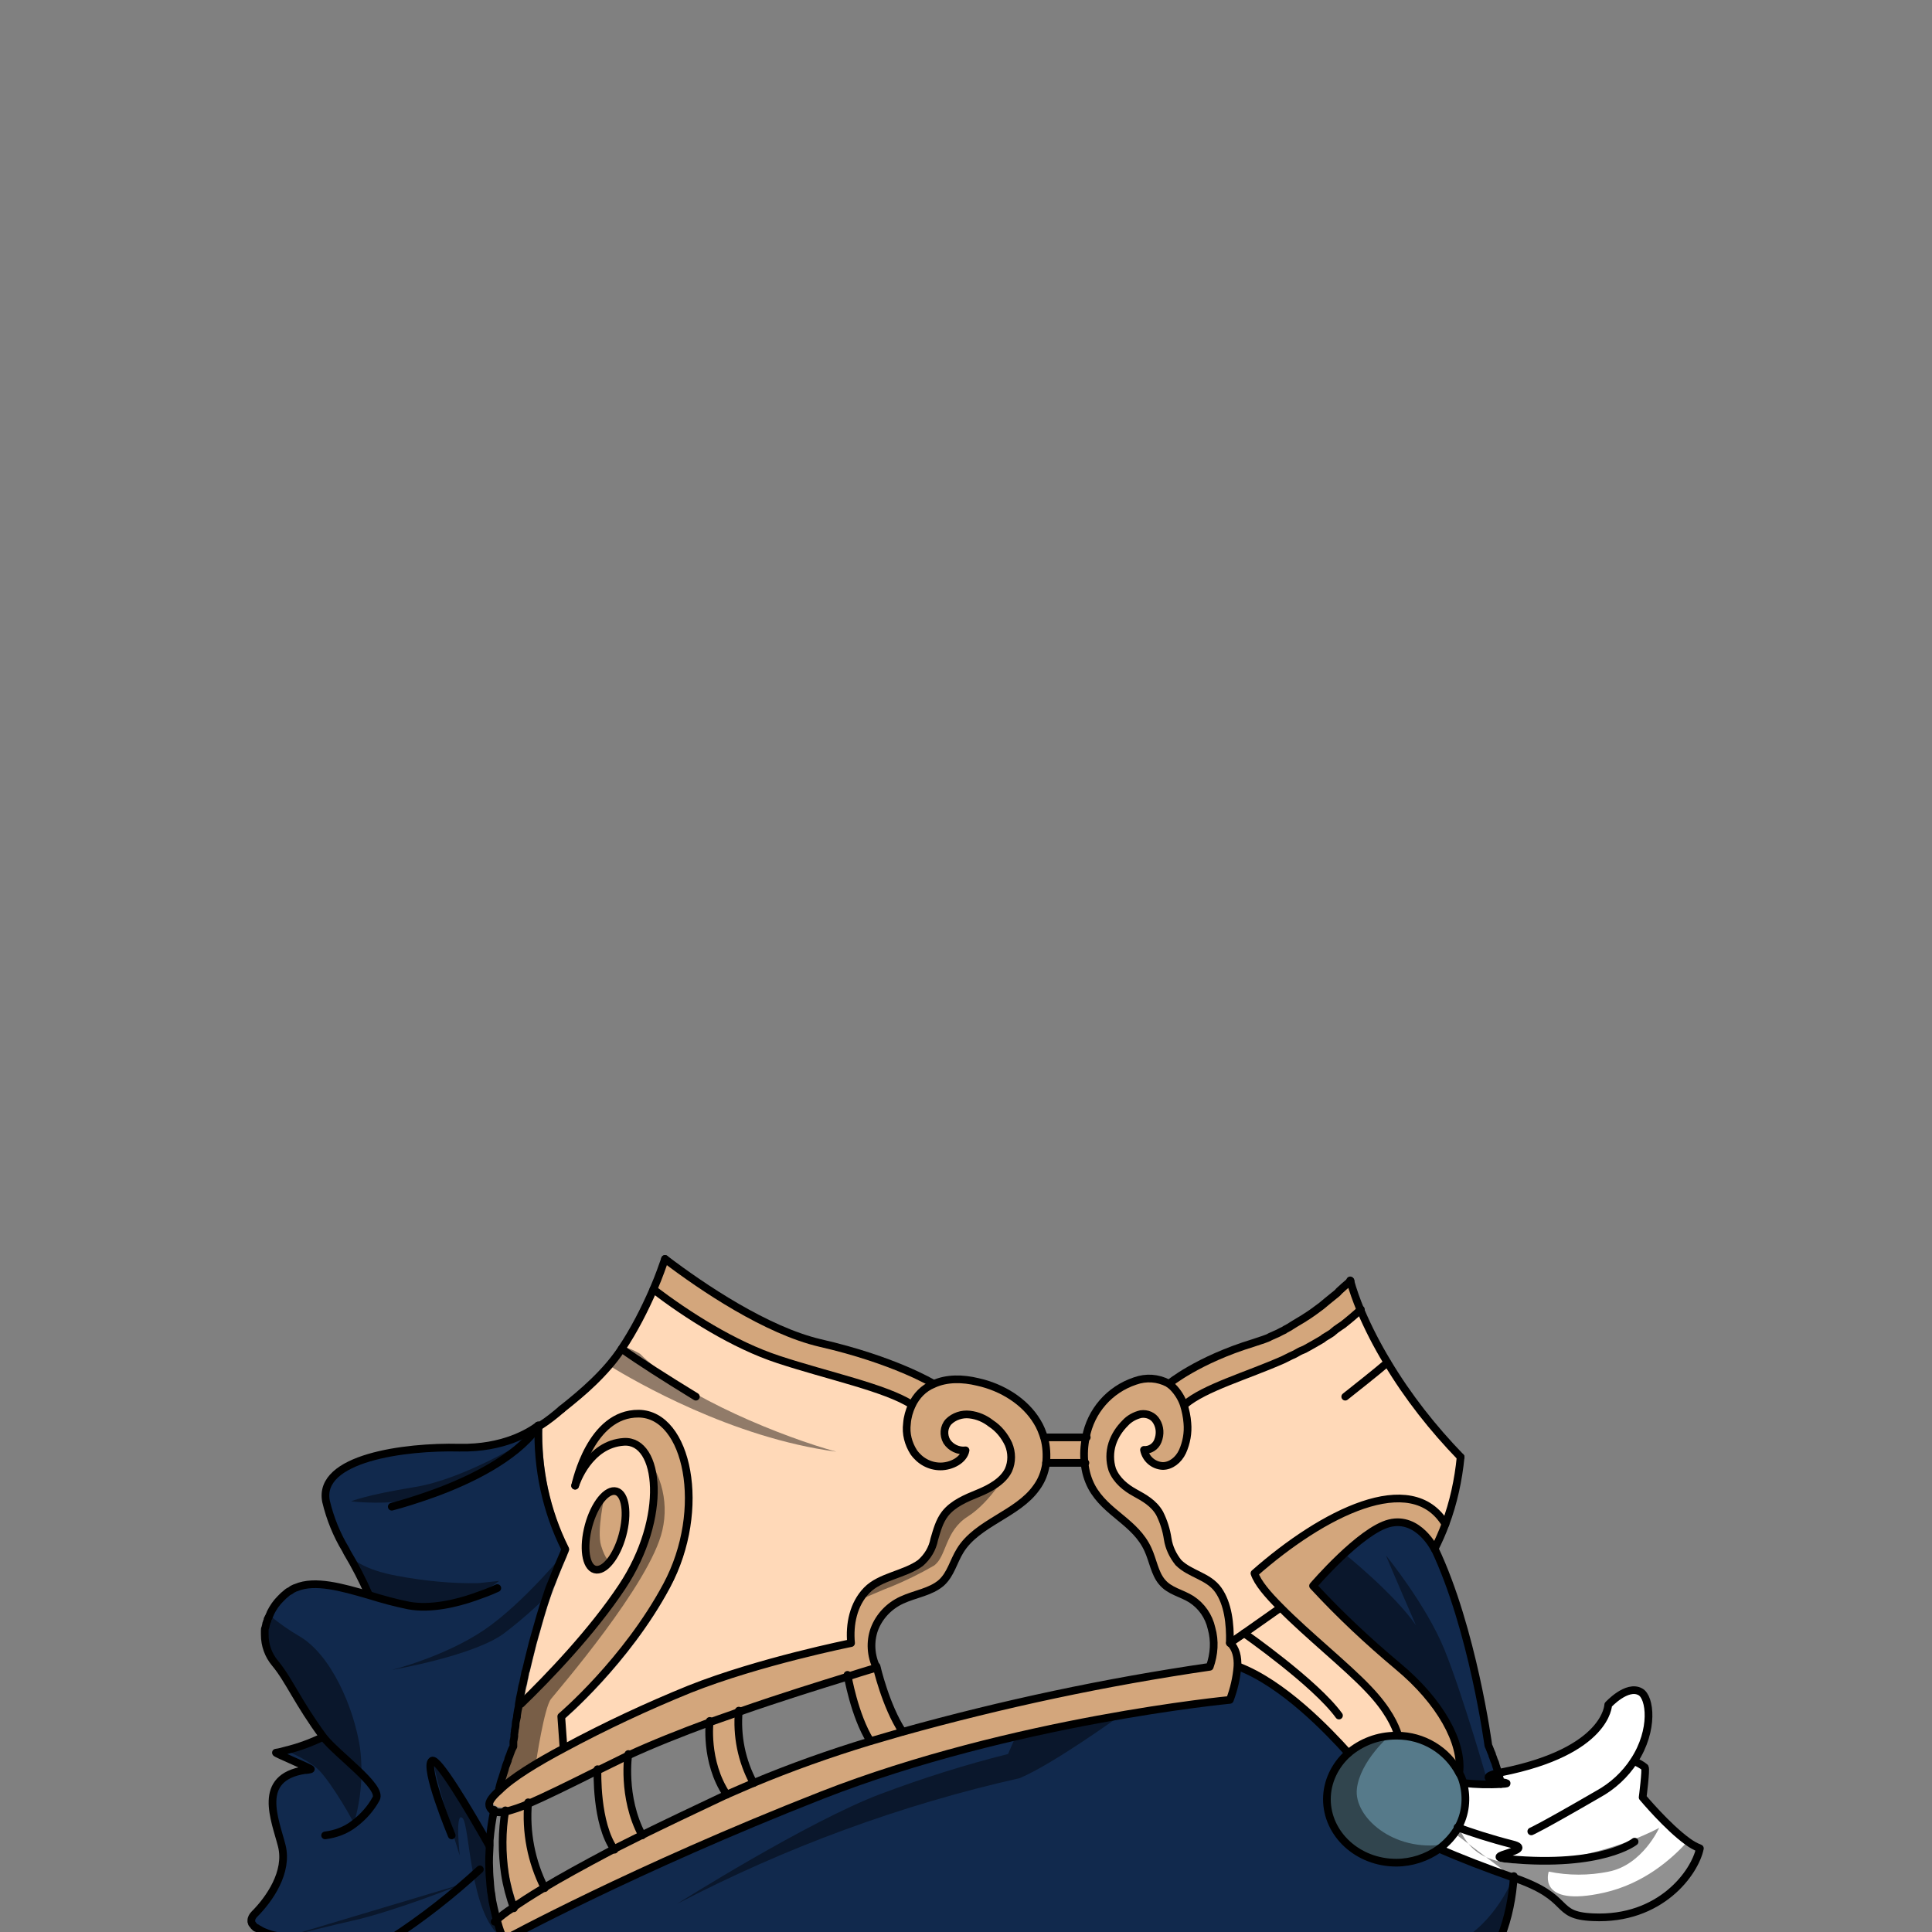 ﻿<?xml version="1.0" encoding="utf-8"?>
<!-- Generator: Adobe Illustrator 25.2.0, SVG Export Plug-In . SVG Version: 6.00 Build 0)  -->
<svg version="1.1" id="Layer_1" xmlns="http://www.w3.org/2000/svg" xmlns:xlink="http://www.w3.org/1999/xlink" x="0px" y="0px" viewBox="0 0 432 432" style="enable-background:new 0 0 432 432;" xml:space="preserve">
<rect x="0" y="0" width="432" height="432" fill="#808080" stroke="none"/>
<style type="text/css">
	.st0{fill:#11294D;}
	.st1{fill:#567A8A;}
	.st2{fill:#FFFFFF;}
	.st3{fill:#FFD9B8;}
	.st4{fill:#D3A67C;}
	.st5{fill:none;stroke:#000000;stroke-width:1.72;stroke-linecap:round;stroke-linejoin:round;}
	.st6{opacity:0.43;}
	.st7{fill:none;}
</style>
<g>
	<g id="outfit">
		<path class="st0" d="M126.9,346.4L126.9,346.4L126.9,346.4c-0.1,0.1-0.1,0.3-0.2,0.5c-0.2,0.3-0.3,0.6-0.4,1&#xD;&#xA;			c-0.6,1.4-1.2,2.8-1.8,4.3l-0.2,0.4l-0.3,0.9c-0.4,1-0.7,2-1.1,2.9l0,0c-0.6,1.6-1.1,3.3-1.6,5c-0.2,0.7-0.4,1.4-0.6,2.1&#xD;&#xA;			s-0.4,1.4-0.6,2.1s-0.3,1.2-0.5,1.8c-0.3,1.2-0.6,2.4-0.9,3.6c-0.2,0.9-0.4,1.7-0.6,2.5c-0.1,0.2-0.1,0.5-0.2,0.7l0,0v0.1&#xD;&#xA;			c0,0.2-0.1,0.3-0.1,0.5l-0.1,0.5l-0.1,0.4c0,0.2-0.1,0.4-0.1,0.6c-0.1,0.6-0.3,1.2-0.4,1.7c0,0,0,0.1,0,0.1c0,0.1-0.1,0.2-0.1,0.4&#xD;&#xA;			c0,0,0,0,0,0.1c-0.1,0.5-0.2,0.9-0.3,1.4v0.1c-0.1,0.4-0.2,0.7-0.2,1.1l0,0c-0.1,0.4-0.2,0.9-0.2,1.3s-0.2,0.8-0.2,1.2&#xD;&#xA;			c0,0.1,0,0.2,0,0.3c-0.1,0.6-0.2,1.1-0.3,1.6s-0.2,1-0.2,1.4c0,0.1,0,0.1,0,0.2l-0.1,0.4l-0.1,0.3c0,0,0,0,0,0.1c0,0,0,0,0,0.1&#xD;&#xA;			c0,0,0,0.1,0,0.1v0.2c0,0.2-0.1,0.5-0.1,0.6l-0.1,0.5c0,0,0,0,0,0.1v0.2c0,0.1,0,0.1,0,0.2c0,0,0,0.1,0,0.1c0,0,0,0.1,0,0.1&#xD;&#xA;			c0,0,0,0,0,0.1c0,0,0,0.1,0,0.1s0,0.2,0,0.2l-0.1,0.2v0c-0.2,0.5-0.4,0.9-0.6,1.4c0,0.1-0.1,0.2-0.1,0.3c-0.2,0.4-0.3,0.8-0.4,1.1&#xD;&#xA;			s-0.2,0.4-0.2,0.6s-0.2,0.5-0.3,0.8l-0.1,0.3l-0.2,0.4c-0.2,0.6-0.4,1.3-0.6,1.9c-0.2,0.8-0.5,1.6-0.7,2.4&#xD;&#xA;			c-1.7,1.4-2.5,2.6-2.3,3.4c0.1,0.7,0.6,1.2,1.2,1.4c-0.2,1.1-0.4,2.2-0.6,3.4c-0.1,0.6-0.2,1.1-0.2,1.7s-0.1,1.1-0.2,1.7&#xD;&#xA;			c0,0.1,0,0.1,0,0.2c0,0.1,0,0.1,0,0.2c0,0.2,0,0.5,0,0.7c-0.1,1.7-0.2,3.5-0.1,5.2c0,0.6,0,1.2,0.1,1.8c0,0.4,0.1,0.8,0.1,1.2&#xD;&#xA;			c0,0.1,0,0.2,0,0.3c0,0,0,0.1,0,0.1c0,0.4,0.1,0.8,0.1,1.1s0.1,0.8,0.2,1.2c0,0,0,0.1,0,0.1c0,0.2,0.1,0.5,0.1,0.7&#xD;&#xA;			s0.1,0.5,0.1,0.7c0.2,1.4,0.6,2.8,0.9,4.2c0.3,1.1,0.6,2.1,1,3.1l0,0l-0.3,0.1l0,0l-0.6,0.2c-2.5-0.3-5-0.4-7.5-0.4H103h-0.4h-0.7&#xD;&#xA;			h-0.3h-0.9c-0.2,0-0.5,0-0.7,0h-0.2h-0.5h-0.8h-0.7l-2.3,0.1c-0.7,0-1.4,0.1-2.2,0.1L91,433l-1.2,0c-0.6,0-1.2,0.1-1.9,0.1l0,0&#xD;&#xA;			c-4.9,0.2-10,0.4-14.3,0.5h-1.9h-0.8H70l-1.2-0.1c-0.9,0-1.8-0.1-2.7-0.2l-1.4-0.2c-0.5-0.1-0.9-0.1-1.4-0.2l0,0l-1.2,0.1&#xD;&#xA;			l-0.6-0.1c-0.6-0.1-1.2-0.3-1.8-0.5c-0.2-0.1-0.4-0.1-0.5-0.2s-0.4-0.1-0.5-0.2l-0.4-0.2l-0.7-0.4c-0.1-0.1-0.2-0.1-0.3-0.2&#xD;&#xA;			l-0.1,0c-0.1-0.1-0.2-0.2-0.3-0.2c-0.1-0.1-0.2-0.2-0.3-0.3c-0.1-0.1-0.1-0.2-0.2-0.3c-0.1-0.1-0.1-0.2-0.2-0.3&#xD;&#xA;			c0-0.1-0.1-0.2-0.1-0.3c0-0.1,0-0.2,0-0.3c0-0.5,0.3-1,0.7-1.4c3.3-3.4,7.5-9.3,6.1-15.3s-5.7-15.2,5.1-16.9&#xD;&#xA;			c0.5-0.1,0.9-0.1,1.4-0.2s-8.2-3.7-7.9-3.7c0.8-0.2,1.5-0.3,2.2-0.5c2.9-0.7,5.6-1.7,8.3-3c-5.7-7.7-7.7-12.8-10.8-16.5&#xD;&#xA;			c-1.5-1.8-2.3-4-2.3-6.4c0-0.3,0-0.5,0-0.8c0,0,0,0,0-0.1c0-0.2,0-0.4,0.1-0.6c0-0.3,0.1-0.5,0.2-0.8c0-0.1,0-0.2,0.1-0.3&#xD;&#xA;			c0-0.2,0.1-0.4,0.1-0.5c0-0.1,0-0.1,0.1-0.2c0-0.2,0.1-0.3,0.2-0.4c0-0.1,0.1-0.2,0.1-0.2c0.1-0.2,0.1-0.4,0.2-0.6&#xD;&#xA;			s0.1-0.3,0.2-0.5c0.6-1.2,1.3-2.2,2.2-3.1l0.3-0.3l0.4-0.4c0.2-0.2,0.4-0.3,0.6-0.5c0,0,0.1-0.1,0.1-0.1c0.2-0.1,0.4-0.3,0.6-0.4&#xD;&#xA;			c0.2-0.1,0.4-0.2,0.6-0.4c0.1-0.1,0.2-0.1,0.4-0.2l0.5-0.3c4.2-1.8,10.2-0.1,16.4,1.7c-1.4-3.2-3-6.3-4.8-9.3l0,0&#xD;&#xA;			c-0.1-0.2-0.2-0.4-0.3-0.6l0,0c-2-3.4-3.5-7-4.4-10.8c-1.9-9.7,17.6-12.3,29.8-12c9.9,0.2,15.8-3.5,17.6-4.9l0.2,0.1l0.4-0.2&#xD;&#xA;			C120.6,328.4,122.6,337.9,126.9,346.4z" />
		<path class="st1" d="M327.2,398.7c0.9,3.4,0.5,7-1.2,10c-1,1.8-2.5,3.4-4.2,4.7c-2.8,2-6.2,3.1-9.6,3.1c-8.6,0-15.5-6.4-15.5-14.2&#xD;&#xA;			c0-3.9,1.8-7.6,4.7-10.2c3-2.6,6.8-4,10.7-4h0.3c5.8,0,11.2,3.2,13.9,8.4C326.7,397.1,327,397.9,327.2,398.7z" />
		<path class="st2" d="M380.1,413.3c-1,5.4-8.8,16-23.9,15.4c-9.1-0.4-4.3-4.2-17.9-8.9c-6-2-11.8-4.3-16.5-6.4l0,0&#xD;&#xA;			c0.4-0.3,0.9-0.6,1.2-1c0.8-0.7,1.6-1.6,2.2-2.5c0.3-0.4,0.5-0.8,0.8-1.2c1.7-3,2.2-6.6,1.2-10h0.4h0.1c1.3,0.1,3,0.2,5,0.2h0.1&#xD;&#xA;			c0.9,0,1.9,0,3-0.1c4.9-0.2-8.6-0.9-0.1-2.6c23.6-4.7,23.9-15.1,23.9-15.1s4.2-4.6,7.2-2.9c2.2,1.2,3,8.6-1.4,15.4&#xD;&#xA;			c0.8,0.3,1.6,0.8,2.4,1.4c0.3,0.5-0.5,6.7-0.5,6.7s5.5,6.6,10.1,9.9C378.2,412.3,379.1,412.8,380.1,413.3z" />
		<path class="st3" d="M278.2,365.2l8.1-5.7c6,6.1,14.9,13.2,19.7,18.3c4.4,4.6,6,8.2,6.6,10.2h-0.3c-3.9,0-7.8,1.4-10.7,4&#xD;&#xA;			c-4.4-5-14.6-15.5-24.7-19.3c0.1-2-0.3-4-1.7-5.3L278.2,365.2z" />
		<path class="st0" d="M312.6,372.6c9.5,7.9,14.5,17.1,13.7,23.8c0.4,0.7,0.7,1.5,0.9,2.3c2.8,0.3,5.7,0.3,8.5,0.2&#xD;&#xA;			c-0.9-2.9-1.9-5.7-3-8.5c0,0-3.5-26.1-12-44c0,0-3.6-7.4-10.1-5.8s-17.1,14-17.1,14C299.6,361,305.9,367,312.6,372.6z" />
		<path class="st0" d="M338.4,419.8c-0.2,4.6-1.2,9.2-2.9,13.6c-2.4,5.9-6.1,11.3-10.8,15.6c-4.4,4-9.2,7.7-14.2,10.9&#xD;&#xA;			c-23,13.2-54.4,4.8-81.9-5.5c-24.3,21.7-91.5,5.5-91.5,5.5c-5-3.2-9.7-6.9-14.2-10.9c-4.5-4.2-8.1-9.3-10.6-15l0.5-0.3l0.5-0.2&#xD;&#xA;			l0.3-0.2l0.3-0.2l0.4-0.2l0.9-0.5l0.5-0.3l0.3-0.2l2.3-1.2l0.7-0.4l0.4-0.2l0.7-0.4l1.2-0.6l1.2-0.6c1.6-0.8,3.3-1.6,5.2-2.6&#xD;&#xA;			l1-0.5c2-1,4.1-2,6.4-3.1l2.1-1c1.8-0.9,3.7-1.8,5.7-2.7l2.2-1c0.7-0.3,1.4-0.6,2.1-0.9l2.1-1l0.7-0.3c1.5-0.7,3.1-1.4,4.8-2.1&#xD;&#xA;			l3.3-1.4l5.1-2.2l5.3-2.2l2.8-1.1l1.7-0.7l4.9-2c0.1-0.1,0.3-0.1,0.4-0.2l2.7-1.1l2.7-1.1c0.8-0.3,1.7-0.6,2.5-1l2.1-0.8l2.9-1.1&#xD;&#xA;			l2.5-0.9l2.4-0.8c1.2-0.4,2.4-0.8,3.7-1.2l4-1.3l4.1-1.2c1-0.3,2-0.6,3-0.9l1.5-0.4c4.9-1.4,9.7-2.6,14.4-3.6h0.1&#xD;&#xA;			c2.1-0.5,4.1-0.9,6.1-1.4l1.8-0.4l2-0.4l3-0.6c3.7-0.7,7.1-1.4,10.4-1.9l0,0c2.8-0.5,5.4-0.9,7.7-1.3l1.9-0.3l1.2-0.2l2.4-0.3&#xD;&#xA;			c7.1-1,11.4-1.4,11.4-1.4c0.9-2.4,1.5-4.9,1.7-7.5c10,3.8,20.2,14.3,24.6,19.3c-3,2.6-4.7,6.3-4.8,10.2c0,7.9,6.9,14.2,15.5,14.2&#xD;&#xA;			c3.1,0,6.2-0.9,8.8-2.5c0.1-0.1,0.2-0.1,0.3-0.2c0.2-0.1,0.3-0.2,0.5-0.3l0,0C326.6,415.5,332.3,417.7,338.4,419.8z" />
		<path class="st3" d="M226.2,325.6c0-0.1,0-0.1,0-0.2c0-0.1,0-0.2,0-0.3c0-0.1,0-0.3,0-0.4c0-0.2-0.1-0.4-0.1-0.6&#xD;&#xA;			c-0.1-0.2-0.1-0.4-0.2-0.6c0-0.1-0.1-0.2-0.1-0.4l-0.1-0.4c-0.2-0.5-0.4-0.9-0.7-1.3c-0.1-0.2-0.3-0.4-0.4-0.6&#xD;&#xA;			c-0.4-0.5-0.9-1-1.4-1.5l-0.5-0.4l-0.2-0.2l-0.2-0.2l-0.5-0.4c-1.4-1.1-3-1.8-4.7-2c-1.7-0.2-3.5,0.4-4.7,1.6&#xD;&#xA;			c-1.1,1.2-1.2,3-0.4,4.4c0.1,0.1,0.2,0.3,0.3,0.4l0.1,0.2c0.2,0.2,0.4,0.4,0.6,0.5l0.2,0.1c0.1,0.1,0.2,0.1,0.3,0.2l0.3,0.2&#xD;&#xA;			c0.2,0.1,0.5,0.2,0.7,0.3l0.4,0.1h0.1l0.4,0.1c0.1,0,0.1,0,0.2,0c0.2,0,0.3,0,0.5,0c0.1,0,0.2,0,0.2,0c0,0.1,0,0.2-0.1,0.3&#xD;&#xA;			c0,0.1,0,0.2-0.1,0.3c-0.1,0.2-0.1,0.4-0.2,0.5c-0.1,0.1-0.1,0.2-0.2,0.3c-0.1,0.1-0.1,0.2-0.2,0.2c-0.1,0.1-0.2,0.3-0.4,0.4&#xD;&#xA;			c-0.1,0.1-0.3,0.3-0.4,0.4c-0.1,0.1-0.2,0.2-0.3,0.2c-0.2,0.1-0.3,0.2-0.5,0.3c-0.3,0.1-0.5,0.2-0.8,0.3l-0.4,0.1&#xD;&#xA;			c-0.1,0-0.3,0.1-0.4,0.1l-0.4,0.1c-0.1,0-0.3,0-0.4,0.1c-0.3,0-0.5,0.1-0.8,0.1c-2.4,0-4.6-1.2-6-3.2c-1.2-1.9-1.8-4.1-1.5-6.4&#xD;&#xA;			c0.1-1.4,0.5-2.8,1.1-4.1c-6-3.8-18.9-6.5-29.8-10.1c-10.1-3.4-20.5-10-28-15.7c-1.9,4.5-4.2,8.8-6.8,12.9l-0.3,0.5&#xD;&#xA;			c-0.9,1.3-1.8,2.5-2.7,3.8c-2.9,3.9-6.5,7.2-10.7,9.7l0,0c-1.5,1.3-3,2.5-4.7,3.6c-0.3,9.6,1.7,19.1,6,27.7l0,0l0,0&#xD;&#xA;			c-0.1,0.1-0.1,0.3-0.2,0.5c-0.2,0.3-0.3,0.6-0.4,1c-0.6,1.4-1.2,2.8-1.8,4.3l-0.5,1.3c-0.4,1-0.7,2-1.1,2.9l0,0&#xD;&#xA;			c-0.6,1.6-1.1,3.3-1.6,5c-0.2,0.7-0.4,1.4-0.6,2.1s-0.4,1.4-0.6,2.1s-0.3,1.2-0.5,1.8c-0.3,1.2-0.6,2.4-0.9,3.6&#xD;&#xA;			c-0.2,0.9-0.4,1.7-0.6,2.5c-0.1,0.2-0.1,0.5-0.2,0.7l0,0v0.1c0,0.2-0.1,0.3-0.1,0.5l-0.1,0.5l-0.1,0.4c0,0.2-0.1,0.4-0.1,0.6&#xD;&#xA;			c-0.1,0.6-0.3,1.2-0.4,1.7c0,0,0,0.1,0,0.1c0,0.1-0.1,0.2-0.1,0.4c0,0,0,0,0,0.1c-0.1,0.5-0.2,0.9-0.3,1.4v0.1&#xD;&#xA;			c-0.1,0.4-0.2,0.7-0.2,1.1l0,0l0,0c0.8-0.7,1.6-1.5,2.4-2.4l2.5-2.5l0,0l0.5-0.5l0.4-0.4l0,0l0.1-0.1l0.8-0.9l2-2.2&#xD;&#xA;			c0.1-0.1,0.1-0.1,0.2-0.2l1.1-1.2l0.2-0.2l0.6-0.6c0.1-0.1,0.1-0.1,0.2-0.2l0.3-0.4l0.8-0.9l0.1-0.1c0,0,0-0.1,0.1-0.1l0.1-0.1&#xD;&#xA;			l0.2-0.3c1.3-1.5,2.5-2.9,3.7-4.5l1.3-1.6c0.5-0.7,1.1-1.4,1.6-2.1c0,0,0.1-0.1,0.1-0.1c0.3-0.4,0.6-0.8,0.9-1.2s0.6-0.8,0.9-1.2&#xD;&#xA;			c0.5-0.7,1-1.4,1.5-2.2c0.1-0.1,0.1-0.2,0.2-0.3c0,0,0-0.1,0.1-0.1c0.4-0.6,0.8-1.2,1.1-1.8l0.4-0.8c0.1-0.1,0.2-0.3,0.2-0.4l0,0&#xD;&#xA;			l0.1-0.2l0,0c0-0.1,0.1-0.1,0.1-0.2l0.1-0.2l0.2-0.4c0,0,0,0,0-0.1l0.2-0.3l0,0l0,0c0,0,0.1-0.1,0.1-0.2c0-0.1,0.1-0.2,0.1-0.2&#xD;&#xA;			c0.1-0.3,0.2-0.5,0.4-0.8s0.4-0.8,0.5-1.1c0.3-0.8,0.6-1.5,0.9-2.3l0.1-0.4c0.1-0.3,0.2-0.6,0.3-0.9s0.2-0.7,0.3-1s0.2-0.6,0.3-1&#xD;&#xA;			s0.1-0.4,0.2-0.6s0.1-0.5,0.2-0.8c0,0,0-0.1,0-0.1c0-0.1,0.1-0.2,0.1-0.4c0-0.1,0-0.1,0-0.2c0.1-0.4,0.2-0.8,0.2-1.2&#xD;&#xA;			c0-0.2,0.1-0.4,0.1-0.7s0.1-0.7,0.2-1.1s0.1-0.7,0.1-1.1c0,0,0-0.1,0-0.1v-0.4c0-0.2,0-0.5,0-0.7c0-0.2,0-0.4,0-0.6c0,0,0,0,0-0.1&#xD;&#xA;			l0,0l0,0l0,0l0,0c0-0.2,0-0.4,0-0.6c0-0.4,0-0.8,0-1.2c0-0.1,0-0.1,0-0.2v-0.5c0-0.2,0-0.4-0.1-0.6s0-0.2,0-0.4s0-0.4-0.1-0.5&#xD;&#xA;			l-0.1-0.5c0-0.1,0-0.2,0-0.2s0-0.1,0-0.2s-0.1-0.4-0.1-0.6s-0.1-0.3-0.1-0.5s-0.1-0.3-0.1-0.5s-0.1-0.3-0.2-0.5s-0.1-0.3-0.2-0.4&#xD;&#xA;			s-0.1-0.3-0.2-0.4v-0.1c-0.1-0.3-0.3-0.6-0.4-0.9l0,0l-0.1-0.1l-0.3-0.4c-0.1-0.2-0.3-0.4-0.4-0.5l-0.4-0.4l-0.4-0.4l-0.1-0.1&#xD;&#xA;			h-0.1l0,0l0,0l0,0l0,0l-0.3-0.2l-0.5-0.2c-0.2-0.1-0.3-0.1-0.5-0.2h-0.1h-0.2c-0.1,0-0.2-0.1-0.3-0.1l-0.4,0h-0.2&#xD;&#xA;			c-0.2,0-0.4,0-0.6,0c-0.2,0-0.5,0-0.7,0.1c-0.2,0-0.4,0.1-0.5,0.1h-0.1h-0.2c-0.2,0-0.4,0.1-0.5,0.1l-0.5,0.2l-0.2,0.1&#xD;&#xA;			c-0.3,0.1-0.5,0.2-0.8,0.3l-0.4,0.2c-0.4,0.2-0.7,0.4-1.1,0.6c-0.2,0.1-0.4,0.3-0.6,0.5l-0.4,0.4c-0.2,0.2-0.4,0.4-0.6,0.6&#xD;&#xA;			s-0.2,0.2-0.3,0.3s-0.5,0.5-0.7,0.7s-0.4,0.5-0.6,0.8l-0.3,0.4c-0.1,0.1-0.2,0.3-0.3,0.4c-0.3,0.4-0.5,0.8-0.8,1.2l-0.4,0.8&#xD;&#xA;			c-0.1,0.1-0.1,0.2-0.2,0.4l-0.3,0.6c-0.1,0.1-0.1,0.2-0.1,0.4l-0.1,0.3c-0.1,0.1-0.1,0.2-0.1,0.3l0,0c0,0,0-0.1,0-0.1&#xD;&#xA;			c0-0.1,0.1-0.2,0.1-0.4c0.1-0.5,0.3-1.1,0.5-1.9l0.1-0.3c0.1-0.4,0.2-0.8,0.4-1.2l0.2-0.6c0.3-0.7,0.6-1.5,1-2.2l0.3-0.6&#xD;&#xA;			c0.1-0.2,0.2-0.5,0.4-0.7s0.1-0.2,0.2-0.4s0.3-0.5,0.5-0.8s0.2-0.3,0.3-0.5c0.3-0.5,0.6-1,1-1.4c0.1-0.2,0.2-0.3,0.4-0.5&#xD;&#xA;			s0.2-0.3,0.4-0.4s0.5-0.5,0.7-0.7l0.3-0.3l0.4-0.4l0.6-0.5c0.3-0.2,0.5-0.4,0.8-0.6c0.1-0.1,0.3-0.2,0.5-0.3l0.2-0.1&#xD;&#xA;			c0.2-0.1,0.4-0.2,0.6-0.3s0.5-0.2,0.8-0.3l0.3-0.1l0.5-0.1l0.5-0.1l0.6-0.1c0.2,0,0.4-0.1,0.6-0.1h0.5h0.7&#xD;&#xA;			c11,0.1,15.4,21.4,6.3,38.4s-23.6,29.3-23.6,29.3s0.3,4.2,0.5,7c0.4-0.2,0.9-0.5,1.3-0.7c1.9-1,3.9-2,5.9-3&#xD;&#xA;			c1.2-0.6,2.5-1.2,3.7-1.8l1.2-0.6l1.2-0.5l1.2-0.5l0.1-0.1l0.1-0.1l0.9-0.4l3.6-1.6l1.8-0.8l0.2-0.1l1.1-0.5l0.8-0.3&#xD;&#xA;			c0.3-0.1,0.5-0.2,0.8-0.3l2.1-0.9l2.2-0.9c15.5-6.2,36.1-10.3,36.1-10.3c-0.1-1.1-0.1-2.2-0.1-3.2c0,0,0,0,0-0.1&#xD;&#xA;			c0-0.1,0-0.2,0-0.2c0,0,0-0.1,0-0.1c0-0.1,0-0.2,0-0.3c0-0.3,0.1-0.7,0.1-1s0.1-0.7,0.2-1c0-0.1,0.1-0.3,0.1-0.5l0.1-0.2&#xD;&#xA;			c0-0.1,0-0.2,0.1-0.3s0.1-0.5,0.2-0.7s0.2-0.5,0.3-0.7l0.1-0.2c0.1-0.2,0.2-0.4,0.3-0.6s0.1-0.2,0.2-0.3s0.1-0.2,0.2-0.3l0,0&#xD;&#xA;			l0.1-0.2l0.1-0.2l0,0l0,0l0.1-0.2c0,0,0-0.1,0.1-0.1l0.1-0.1l0.2-0.3c0.3-0.4,0.6-0.7,0.9-1c0.2-0.2,0.4-0.3,0.5-0.5l0.1,0&#xD;&#xA;			c0.2-0.2,0.4-0.3,0.6-0.5c0.2-0.2,0.4-0.3,0.7-0.4l0.2-0.1l0.3-0.2l0.3-0.1c0.2-0.1,0.4-0.2,0.5-0.3l0.4-0.2&#xD;&#xA;			c0.4-0.2,0.8-0.3,1.1-0.5l0.7-0.3l0.7-0.3l1.4-0.5c0.5-0.2,0.9-0.4,1.4-0.5c0.3-0.1,0.5-0.2,0.8-0.4s0.3-0.1,0.5-0.2&#xD;&#xA;			c0,0,0.1,0,0.1-0.1l0.1-0.1l0.2-0.1l0,0l0,0l0.2-0.1c2.4-1.2,4-3.5,4.4-6.1l0.1-0.3c0,0,0,0,0-0.1c0.1-0.4,0.2-0.8,0.4-1.1&#xD;&#xA;			s0.2-0.6,0.3-1l0.1-0.2v-0.1l0,0v-0.1c0,0,0-0.1,0-0.1c0.2-0.5,0.4-1,0.6-1.4c0.1-0.2,0.2-0.4,0.4-0.6l0.1-0.7&#xD;&#xA;			c0.1-0.2,0.2-0.3,0.3-0.5c1.8-2.3,4.7-3.5,7.4-4.6c0.3-0.1,0.7-0.3,1-0.5s0.7-0.3,1-0.5c0.1,0,0.2-0.1,0.3-0.1&#xD;&#xA;			c0.3-0.1,0.6-0.3,0.8-0.5h0.1c0.3-0.2,0.5-0.3,0.8-0.5l0.7-0.5l0.1-0.1l0.1-0.1c0.1-0.1,0.2-0.1,0.2-0.2l0.2-0.2l0.2-0.2l0.1-0.1&#xD;&#xA;			l0.1-0.1c0.1-0.1,0.3-0.3,0.4-0.5l0,0l0.1-0.1l0,0l0.1-0.2l0.1-0.1l0.1-0.2l0,0l0,0l0,0l0,0l0,0l0.1-0.1c0-0.1,0.1-0.1,0.1-0.1&#xD;&#xA;			l0,0l0,0c0.2-0.4,0.4-0.9,0.5-1.4c0-0.2,0.1-0.4,0.1-0.6c0-0.1,0-0.2,0-0.2c0-0.1,0-0.3,0-0.5&#xD;&#xA;			C226.2,325.8,226.2,325.7,226.2,325.6z M130.9,345.6c0-0.1,0-0.2,0-0.3s0-0.2,0-0.3s0-0.5,0.1-0.7s0-0.4,0.1-0.6c0,0,0-0.1,0-0.1&#xD;&#xA;			l0.1-0.4c0-0.1,0-0.1,0-0.2l0.2-0.9c0.1-0.6,0.3-1.2,0.5-1.8c0,0,0-0.1,0-0.1s0.1-0.2,0.1-0.3s0.1-0.3,0.2-0.5l0.1-0.2v-0.1v-0.1&#xD;&#xA;			c0.1-0.2,0.1-0.4,0.2-0.6c0-0.1,0-0.1,0.1-0.2c0.1-0.2,0.2-0.5,0.3-0.7v-0.1l0.2-0.4l0.3-0.6c0.3-0.5,0.7-1,1.1-1.5l0.3-0.3&#xD;&#xA;			l0.1-0.2l0.1-0.1l0,0c0.1-0.1,0.2-0.2,0.3-0.2l0,0c0.1-0.1,0.1-0.1,0.2-0.1l0.1-0.1c0.1-0.1,0.1-0.1,0.2-0.1&#xD;&#xA;			c0.1-0.1,0.3-0.2,0.4-0.2c0.1,0,0.1-0.1,0.2-0.1l0,0l0.3-0.1c0.1,0,0.2,0,0.3,0h0.1c0.1,0,0.2,0,0.2,0h0.1c0.1,0,0.2,0.1,0.3,0.1&#xD;&#xA;			c0.1,0,0.2,0.1,0.3,0.2c0.1,0.1,0.2,0.2,0.3,0.2l0.2,0.2c0.1,0.1,0.1,0.2,0.2,0.3c0.1,0.2,0.2,0.3,0.2,0.5c0,0.1,0.1,0.2,0.1,0.2&#xD;&#xA;			c0.1,0.1,0.1,0.3,0.1,0.4l0.1,0.2c0,0.1,0,0.2,0,0.2l0,0c0,0.1,0,0.2,0.1,0.3c0,0.1,0.1,0.3,0.1,0.4c0,0.1,0,0.3,0,0.5&#xD;&#xA;			s0,0.2,0,0.3c0,0.1,0,0.2,0,0.3c0,0.8,0,1.6-0.1,2.4c-0.1,0.6-0.2,1.3-0.4,2c0,0.1-0.1,0.3-0.1,0.5c0,0,0,0,0,0.1&#xD;&#xA;			c0,0.2-0.1,0.3-0.1,0.5l-0.3,0.9c-0.1,0.2-0.1,0.5-0.2,0.7c0,0.1-0.1,0.1-0.1,0.2c-0.1,0.2-0.2,0.5-0.3,0.7s-0.2,0.4-0.3,0.6&#xD;&#xA;			s-0.2,0.4-0.2,0.5c0,0.1-0.1,0.1-0.1,0.2c-0.1,0.2-0.2,0.4-0.3,0.6l-0.1,0.2c-0.1,0.2-0.2,0.4-0.4,0.6s-0.2,0.3-0.3,0.4v0l0,0l0,0&#xD;&#xA;			l-0.1,0.1l0,0l0,0v0.1l0,0l-0.2,0.3l-0.1,0.1c-0.1,0.1-0.2,0.2-0.3,0.2c-0.1,0.1-0.2,0.2-0.3,0.2l-0.3,0.2l-0.2,0.1l-0.2,0.1&#xD;&#xA;			c-0.2,0.1-0.3,0.1-0.5,0.2l-0.3,0h-0.2h-0.1c-0.1,0-0.2,0-0.2,0c-0.2,0-0.4-0.1-0.5-0.2l-0.2-0.1c-0.1-0.1-0.2-0.2-0.3-0.2&#xD;&#xA;			c-0.2-0.2-0.4-0.5-0.5-0.7l-0.1-0.2c-0.1-0.1-0.1-0.2-0.1-0.3l-0.1-0.3c0,0,0-0.1,0-0.1c0-0.1-0.1-0.3-0.1-0.4l-0.1-0.3&#xD;&#xA;			c0,0,0,0,0-0.1s0,0,0,0l0,0c0-0.1-0.1-0.3-0.1-0.5c0-0.3-0.1-0.7-0.1-1c0-0.1,0-0.2,0-0.2c0-0.1,0-0.3,0-0.5L130.9,345.6z" />
		<path class="st4" d="M139.4,342.4c1.1-4.9,0.2-8.9-2-9s-4.9,3.8-6,8.6s-0.2,8.9,2,9S138.3,347.2,139.4,342.4z" />
		<path class="st4" d="M312.6,372.6c-6.7-5.6-13-11.6-19-18c0,0,10.6-12.4,17.1-14s10.1,5.8,10.1,5.8c0.9-1.8,1.7-3.7,2.4-5.6&#xD;&#xA;			c-7.6-12.6-27.5-2.4-42.7,11c0.7,2.1,2.9,4.7,5.8,7.6c6,6.1,14.9,13.2,19.7,18.3c4.4,4.6,6,8.2,6.6,10.2c5.8,0,11.2,3.2,13.9,8.4&#xD;&#xA;			C327.2,389.7,322.1,380.5,312.6,372.6z" />
		<path class="st4" d="M301.9,286.3l-0.1,0.1c-0.4,0.4-0.9,0.8-1.4,1.2l-1.1,1l-1.1,1c-0.5,0.4-1,0.9-1.6,1.3l-1.2,1&#xD;&#xA;			c-1.2,0.9-2.4,1.8-3.7,2.6c-0.4,0.3-0.8,0.6-1.3,0.8s-0.7,0.4-1,0.6l-0.8,0.5c-0.5,0.3-1,0.5-1.4,0.8l-0.1,0.1l-1.4,0.7&#xD;&#xA;			c-0.6,0.3-1.2,0.6-1.8,0.8c-0.2,0.1-0.4,0.2-0.6,0.3s-0.5,0.2-0.8,0.3l-0.6,0.2c-0.6,0.2-1.2,0.4-1.8,0.6&#xD;&#xA;			c-12.4,3.8-18.8,9.1-18.8,9.1c-2.3-1.2-4.9-1.4-7.4-0.5c-4.4,1.4-8,4.7-9.9,8.9c-0.5,1.2-0.9,2.4-1.2,3.7h-9.4&#xD;&#xA;			c-0.4-1.3-0.9-2.5-1.6-3.7c-2.7-4.5-7.8-7.7-13.3-8.9c-3.3-0.8-7-0.8-9.9,0.5c0,0-8.6-5.3-25.3-9.1c-12-2.8-26.3-12.3-34.7-18.8&#xD;&#xA;			c-0.5,1.4-1.3,3.8-2.6,6.8c7.5,5.7,17.9,12.4,28,15.7c10.9,3.6,23.9,6.3,29.8,10.1c-0.6,1.3-1,2.7-1.1,4.1&#xD;&#xA;			c-0.3,2.2,0.3,4.5,1.5,6.4c1.4,2,3.6,3.2,6,3.2c0.3,0,0.5,0,0.8-0.1c0.1,0,0.3,0,0.4-0.1l0.4-0.1c0.1,0,0.3-0.1,0.4-0.1l0.4-0.1&#xD;&#xA;			c0.3-0.1,0.5-0.2,0.8-0.3c0.2-0.1,0.4-0.2,0.5-0.3c0.1-0.1,0.2-0.1,0.3-0.2c0.2-0.1,0.3-0.2,0.4-0.4c0.1-0.1,0.3-0.3,0.4-0.4&#xD;&#xA;			c0.1-0.1,0.1-0.1,0.2-0.2c0.1-0.1,0.1-0.2,0.2-0.3c0.1-0.2,0.2-0.3,0.2-0.5c0-0.1,0.1-0.2,0.1-0.3c0-0.1,0.1-0.2,0.1-0.3&#xD;&#xA;			c-0.1,0-0.2,0-0.2,0c-0.2,0-0.3,0-0.5,0c-0.1,0-0.1,0-0.2,0l-0.4-0.1h-0.1l-0.4-0.1c-0.2-0.1-0.5-0.2-0.7-0.3l-0.3-0.2&#xD;&#xA;			c-0.1-0.1-0.2-0.1-0.3-0.2l-0.2-0.1c-0.2-0.2-0.4-0.3-0.6-0.5l-0.1-0.2c-0.1-0.1-0.2-0.2-0.3-0.4c-0.8-1.4-0.7-3.1,0.4-4.4&#xD;&#xA;			c1.2-1.2,3-1.8,4.7-1.6c1.7,0.2,3.4,0.9,4.7,2l0.5,0.4l0.2,0.2l0.2,0.2l0.5,0.4c0.5,0.5,1,1,1.4,1.5c0.2,0.2,0.3,0.4,0.4,0.6&#xD;&#xA;			c0.3,0.4,0.5,0.9,0.7,1.3l0.1,0.4c0,0.1,0.1,0.2,0.1,0.4c0.1,0.2,0.1,0.4,0.2,0.6c0,0.2,0.1,0.4,0.1,0.6c0,0.1,0,0.3,0,0.4&#xD;&#xA;			c0,0.1,0,0.2,0,0.3c0,0.1,0,0.1,0,0.2c0,0.1,0,0.3,0,0.4c0,0.1,0,0.3,0,0.5c0,0.1,0,0.2,0,0.2c0,0.2-0.1,0.4-0.1,0.6&#xD;&#xA;			c-0.1,0.5-0.3,0.9-0.5,1.4l0,0l0,0c0,0,0,0.1-0.1,0.1l-0.1,0.1l0,0l0,0l0,0l0,0v0l-0.1,0.1l-0.1,0.1l-0.1,0.2l0,0l-0.1,0.1l0,0&#xD;&#xA;			c-0.1,0.2-0.3,0.3-0.4,0.5l-0.1,0.1l-0.1,0.1l-0.2,0.2l-0.2,0.2c-0.1,0.1-0.2,0.2-0.2,0.2l-0.1,0.1l-0.1,0.1l-0.7,0.5&#xD;&#xA;			c-0.2,0.2-0.5,0.3-0.8,0.5H222c-0.3,0.2-0.5,0.3-0.8,0.5c-0.1,0.1-0.2,0.1-0.3,0.1c-0.3,0.2-0.7,0.4-1,0.5s-0.7,0.3-1,0.5&#xD;&#xA;			c-2.7,1.2-5.7,2.4-7.4,4.6c-0.1,0.2-0.2,0.3-0.3,0.5l-0.1,0.2c-0.1,0.2-0.2,0.4-0.4,0.6c-0.2,0.5-0.4,0.9-0.6,1.4c0,0,0,0.1,0,0.1&#xD;&#xA;			v0.1l0,0v0.1l-0.1,0.2c-0.1,0.3-0.2,0.6-0.3,1s-0.2,0.8-0.4,1.1c0,0,0,0,0,0.1l-0.1,0.3c-0.4,2.6-2.1,4.9-4.4,6.1l-0.2,0.1l0,0&#xD;&#xA;			l0,0l-0.2,0.1l-0.1,0.1l-0.1,0.1l-0.2,0.1l-0.2,0.1c-0.3,0.1-0.5,0.2-0.8,0.4c-0.4,0.2-0.9,0.4-1.4,0.5l-1.4,0.5l-0.7,0.3&#xD;&#xA;			l-0.7,0.3c-0.4,0.1-0.8,0.3-1.1,0.5l-0.4,0.2c-0.2,0.1-0.4,0.2-0.5,0.3l-0.3,0.1l-0.3,0.2L196,354c-0.2,0.1-0.5,0.3-0.7,0.4&#xD;&#xA;			c-0.2,0.2-0.4,0.3-0.6,0.5l-0.1,0c-0.2,0.2-0.4,0.3-0.5,0.5c-0.3,0.3-0.6,0.6-0.9,1l-0.2,0.3l-0.1,0.1c0,0,0,0.1-0.1,0.1l-0.1,0.2&#xD;&#xA;			l0,0l0,0l-0.1,0.2l-0.1,0.2l0,0c-0.1,0.1-0.1,0.2-0.2,0.3s-0.1,0.2-0.2,0.3s-0.2,0.4-0.3,0.6l-0.1,0.2c-0.1,0.2-0.2,0.4-0.3,0.7&#xD;&#xA;			s-0.2,0.5-0.2,0.7s0,0.2-0.1,0.3l-0.1,0.2c0,0.1-0.1,0.3-0.1,0.5c-0.1,0.3-0.1,0.7-0.2,1s-0.1,0.6-0.1,1c0,0.1,0,0.2,0,0.3&#xD;&#xA;			c0,0,0,0.1,0,0.1c0,0.1,0,0.2,0,0.2c0,0,0,0,0,0.1c-0.1,1.1-0.1,2.2,0.1,3.2c0,0-20.6,4.1-36.1,10.3l-2.2,0.9l-2.1,0.9&#xD;&#xA;			c-0.3,0.1-0.5,0.2-0.8,0.3l-0.8,0.3l-1.1,0.5l-0.2,0.1l-1.8,0.8l-3.6,1.6l-1,0.5l-0.1,0.1l-1.2,0.5l-1.2,0.5l-1.2,0.6&#xD;&#xA;			c-1.2,0.6-2.5,1.2-3.7,1.8c-2,1-4,2-5.9,3c-0.4,0.2-0.9,0.5-1.3,0.7c-0.3-2.8-0.5-7-0.5-7s14.5-12.3,23.6-29.3s4.7-38.3-6.3-38.4&#xD;&#xA;			h-0.7h-0.5c-0.2,0-0.4,0-0.6,0.1l-0.6,0.1l-0.5,0.1l-0.5,0.1l-0.3,0.1c-0.3,0.1-0.5,0.2-0.8,0.3s-0.4,0.2-0.6,0.3l-0.2,0.1&#xD;&#xA;			c-0.1,0.1-0.3,0.2-0.5,0.3c-0.3,0.2-0.6,0.4-0.8,0.6l-0.6,0.5l-0.4,0.4l-0.3,0.3c-0.2,0.2-0.5,0.5-0.7,0.7s-0.2,0.3-0.4,0.4&#xD;&#xA;			s-0.3,0.3-0.4,0.5c-0.4,0.5-0.7,0.9-1,1.4c-0.1,0.2-0.2,0.3-0.3,0.5s-0.3,0.5-0.5,0.8s-0.1,0.2-0.2,0.4s-0.3,0.5-0.4,0.7l-0.3,0.6&#xD;&#xA;			c-0.4,0.8-0.7,1.5-1,2.2l-0.2,0.6c-0.2,0.4-0.3,0.8-0.4,1.2l-0.1,0.3c-0.3,0.8-0.4,1.5-0.5,1.9c0,0.1-0.1,0.3-0.1,0.4&#xD;&#xA;			c0,0,0,0.1,0,0.1l0,0c0-0.1,0-0.2,0.1-0.3c0-0.1,0.1-0.2,0.1-0.3c0-0.1,0.1-0.2,0.1-0.4s0.1-0.3,0.3-0.6c0.1-0.1,0.1-0.2,0.2-0.4&#xD;&#xA;			s0.2-0.5,0.4-0.8s0.5-0.8,0.8-1.2c0.1-0.2,0.2-0.3,0.3-0.4l0.3-0.4c0.2-0.3,0.4-0.5,0.6-0.8c0.2-0.2,0.4-0.5,0.7-0.7&#xD;&#xA;			s0.2-0.2,0.3-0.3s0.4-0.4,0.6-0.6l0.4-0.4c0.2-0.2,0.4-0.3,0.6-0.5c0.3-0.2,0.7-0.4,1.1-0.6l0.4-0.2c0.2-0.1,0.5-0.2,0.8-0.3&#xD;&#xA;			l0.2-0.1c0.2-0.1,0.4-0.1,0.5-0.2c0.2-0.1,0.4-0.1,0.5-0.1h0.2h0.1c0.2,0,0.4-0.1,0.5-0.1c0.2,0,0.5-0.1,0.7-0.1s0.4,0,0.6,0h0.2&#xD;&#xA;			l0.4,0c0.1,0,0.2,0,0.3,0.1h0.2h0.1c0.2,0.1,0.3,0.1,0.5,0.2l0.5,0.2l0.3,0.2l0,0l0,0l0,0l0,0h0.1l0.1,0.1l0.4,0.4l0.4,0.4&#xD;&#xA;			c0.1,0.2,0.3,0.3,0.4,0.5l0.3,0.4l0.1,0.1l0,0c0.2,0.3,0.3,0.6,0.4,0.9v0.1l0.1,0.2c0,0.1,0.1,0.1,0.1,0.2&#xD;&#xA;			c0.1,0.1,0.1,0.3,0.2,0.4s0.1,0.3,0.2,0.5s0.1,0.3,0.1,0.5s0.1,0.3,0.1,0.5s0.1,0.4,0.1,0.6s0,0.1,0,0.2s0,0.1,0,0.2l0.1,0.5&#xD;&#xA;			c0,0.2,0.1,0.4,0.1,0.5s0,0.2,0,0.4s0,0.4,0.1,0.6v0.5c0,0.1,0,0.1,0,0.2c0,0.4,0,0.8,0,1.2c0,0.2,0,0.4,0,0.6l0,0l0,0l0,0l0,0&#xD;&#xA;			c0,0,0,0,0,0.1c0,0.2,0,0.4,0,0.6c0,0.2,0,0.5,0,0.7v0.4c0,0,0,0.1,0,0.1c0,0.4-0.1,0.7-0.1,1.1s-0.1,0.6-0.1,0.9&#xD;&#xA;			c0,0.1,0,0.1,0,0.2c0,0.2-0.1,0.4-0.1,0.7c-0.1,0.4-0.1,0.8-0.2,1.2c0,0.1,0,0.1,0,0.2c0,0.1,0,0.2-0.1,0.4c0,0,0,0.1,0,0.1&#xD;&#xA;			c-0.1,0.3-0.1,0.5-0.2,0.8s-0.1,0.4-0.2,0.6s-0.2,0.6-0.3,1s-0.2,0.6-0.3,0.9v0.1c-0.1,0.3-0.2,0.6-0.3,0.9l-0.1,0.4&#xD;&#xA;			c-0.3,0.8-0.6,1.5-0.9,2.3c-0.2,0.4-0.3,0.8-0.5,1.1c-0.1,0.3-0.2,0.5-0.4,0.8c0,0.1-0.1,0.2-0.1,0.2c0,0,0,0.1-0.1,0.1l0,0l0,0&#xD;&#xA;			l-0.2,0.3c0,0,0,0,0,0.1l-0.2,0.4l-0.1,0.2c0,0.1-0.1,0.1-0.1,0.2l0,0l-0.1,0.2l0,0c-0.1,0.1-0.2,0.3-0.2,0.4l-0.4,0.8&#xD;&#xA;			c-0.4,0.6-0.7,1.2-1.1,1.8c0,0-0.1,0.1-0.1,0.1c-0.1,0.1-0.1,0.2-0.2,0.3c-0.5,0.7-1,1.5-1.5,2.2c-0.3,0.4-0.6,0.8-0.9,1.2&#xD;&#xA;			s-0.6,0.8-0.9,1.2c0,0-0.1,0.1-0.1,0.1c-0.5,0.7-1.1,1.4-1.6,2.1l-1.3,1.6c-1.2,1.5-2.5,3-3.7,4.5l-0.2,0.3l-0.1,0.1&#xD;&#xA;			c0,0,0,0-0.1,0.1l-0.1,0.1l-0.8,0.9l-0.3,0.4c-0.1,0.1-0.1,0.1-0.2,0.2l-0.6,0.6l-0.2,0.2l-1.1,1.2c-0.1,0.1-0.1,0.1-0.2,0.2&#xD;&#xA;			l-2,2.2l-0.2,0.2l-0.6,0.7l-0.1,0.1l0,0l-0.4,0.4l-0.5,0.5l0,0l-2.5,2.5c-0.9,0.9-1.7,1.7-2.4,2.4l0,0l0,0&#xD;&#xA;			c-0.1,0.4-0.2,0.9-0.2,1.3s-0.2,0.8-0.2,1.2c0,0.1,0,0.2,0,0.3c-0.1,0.6-0.2,1.1-0.3,1.6s-0.2,1-0.2,1.4c0,0.1,0,0.1,0,0.2&#xD;&#xA;			l-0.1,0.4l-0.1,0.3c0,0,0,0,0,0.1c0,0,0,0,0,0.1c0,0,0,0.1,0,0.1v0.2c0,0.2-0.1,0.5-0.1,0.6l-0.1,0.5c0,0,0,0,0,0.1v0.2&#xD;&#xA;			c0,0.1,0,0.1,0,0.2c0,0,0,0.1,0,0.1c0,0,0,0.1,0,0.1c0,0,0,0,0,0.1c0,0,0,0.1,0,0.1s0,0.2,0,0.2l-0.1,0.2v0&#xD;&#xA;			c-0.2,0.5-0.4,0.9-0.6,1.4c0,0.1-0.1,0.2-0.1,0.3c-0.2,0.4-0.3,0.8-0.4,1.1s-0.2,0.4-0.2,0.6s-0.2,0.5-0.3,0.8l-0.1,0.3l0,0&#xD;&#xA;			c0,0.1-0.1,0.3-0.1,0.4c-0.2,0.6-0.4,1.3-0.6,1.9c-0.2,0.8-0.5,1.6-0.7,2.4c-1.7,1.4-2.5,2.6-2.3,3.4c0.1,0.7,0.6,1.2,1.2,1.4&#xD;&#xA;			c0.8,0.2,1.7,0.2,2.5,0c-0.8,4.7-0.8,9.5-0.1,14.2l0,0c0.4,2.6,1.1,5.2,2,7.7c-1.4,0.9-2.7,1.9-3.9,3c0.3,1.1,0.6,2.1,1,3.1&#xD;&#xA;			c0.1,0.2,0.2,0.4,0.2,0.6l0,0c0.1,0.2,0.1,0.4,0.2,0.5l0.5-0.3l0.5-0.3l0.3-0.2l1.2-0.6h0.1l0,0l0.4-0.2l0.3-0.2l0.7-0.3l0.3-0.1&#xD;&#xA;			l1.8-0.9l0.7-0.4l0.4-0.2l0.7-0.4l2.4-1.2l0.1-0.1l1.1-0.5l0.3-0.1l0.9-0.4l2.8-1.4L128,426l0.3-0.1l2.6-1.3l0.6-0.3l0.4-0.2&#xD;&#xA;			l0.5-0.2l0.3-0.1l0.8-0.4h0.1l0.3-0.2l1.3-0.6l0.9-0.4l1.8-0.8l0.3-0.1l0.3-0.1l1.7-0.8l1.2-0.6l2.8-1.3l0.7-0.3l1.1-0.5l0.2-0.1&#xD;&#xA;			l0.9-0.4l0.2-0.1l1.2-0.6l3.9-1.8l0.8-0.4l0.1-0.1l1.5-0.7c1.1-0.5,2.2-1,3.3-1.4l1.7-0.7l0.9-0.4l0.9-0.4l1.7-0.7l1.8-0.8&#xD;&#xA;			l1.8-0.8l0,0l1.8-0.8l1.8-0.8l0.8-0.3c0.6-0.3,1.2-0.5,1.8-0.8l0.6-0.2l1.6-0.7l1.5-0.6l1.5-0.6c1.8-0.7,3.6-1.4,5.4-2.2l2.5-1&#xD;&#xA;			l2.1-0.8l1.4-0.5c0.7-0.2,1.4-0.5,2-0.7l0,0l1.4-0.5l0.7-0.2l1-0.3c0.2-0.1,0.5-0.2,0.7-0.2l0.7-0.2c1.2-0.4,2.4-0.8,3.7-1.2&#xD;&#xA;			l1.8-0.5l0.3-0.1l0,0l0.5-0.1l0.3-0.1l0.4-0.1l0.3-0.1l2.6-0.8c1.1-0.3,2.1-0.6,3.2-0.9s1.9-0.5,2.8-0.8l0.5-0.1l3.6-1h0.1&#xD;&#xA;			l1.8-0.5l1.8-0.5l2.1-0.5l1.5-0.4l0.4-0.1l1-0.2l1.6-0.4l0.5-0.1l0,0l0.2,0l2.4-0.5l1.9-0.4l0,0h0.1l0,0l0.8-0.2l2.7-0.6l2-0.4&#xD;&#xA;			l1.5-0.3l1.2-0.2c2-0.4,3.9-0.8,5.7-1.1l1.6-0.3l0.9-0.1l1.2-0.2l1.1-0.2h0.2l0,0c1.6-0.3,3.1-0.5,4.5-0.8l0.7-0.1l0.7-0.1&#xD;&#xA;			l1.8-0.3l0.6-0.1l1.9-0.3l0.6-0.1l0,0l1-0.1h0.2l0,0l1.1-0.2l1-0.1h0.1h0.2c0.1,0,0.1,0,0.2,0l1-0.1l0.6-0.1l0,0h0.2l0.8-0.1&#xD;&#xA;			l0.9-0.1l0.8-0.1l1.8-0.2l0.7-0.1l0,0l0.7-0.1h0.3l1-0.1h0.4h0.1h0.1h0.3c0.9-2.4,1.5-4.9,1.7-7.5l0,0c0-0.3,0-0.5,0-0.8&#xD;&#xA;			s0-0.3,0-0.4s0-0.3,0-0.4c0-0.1,0-0.2,0-0.3c0-0.2,0-0.3-0.1-0.5c0-0.1,0-0.2-0.1-0.2c-0.1-0.3-0.2-0.7-0.3-1&#xD;&#xA;			c0-0.1-0.1-0.2-0.1-0.3c0-0.1-0.1-0.2-0.1-0.3l-0.1-0.2c-0.1-0.1-0.1-0.2-0.2-0.3l-0.2-0.2c-0.1-0.1-0.2-0.2-0.3-0.3&#xD;&#xA;			c0.1-4.2-0.4-8.7-2.6-11.8c-0.1-0.3-0.2-0.6-0.3-1c-0.1-0.2-0.3-0.3-0.5-0.5c-0.2-0.2-0.3-0.3-0.5-0.4l0,0&#xD;&#xA;			c-0.2-0.1-0.3-0.3-0.5-0.4l-0.4-0.3l-0.4-0.3c-0.2-0.1-0.4-0.2-0.6-0.3l-0.8-0.4l-1.4-0.7c-0.6-0.3-1.2-0.6-1.8-1&#xD;&#xA;			c-0.2-0.1-0.4-0.2-0.6-0.4c-0.4-0.3-0.7-0.6-1-0.9c-0.3-0.3-0.6-0.7-0.8-1.1c-0.3-0.4-0.5-0.9-0.7-1.3c-0.1-0.2-0.2-0.5-0.3-0.7&#xD;&#xA;			s-0.2-0.7-0.3-1.1c0-0.1,0-0.1,0-0.2c0-0.1,0-0.2-0.1-0.3l-0.1-0.2c0-0.1-0.1-0.3-0.1-0.4s-0.1-0.5-0.2-0.7s-0.2-0.7-0.2-1.1&#xD;&#xA;			c0-0.2-0.1-0.4-0.1-0.5l-0.2-0.7c-0.1-0.4-0.2-0.7-0.4-1.1c0,0,0,0,0-0.1s-0.1-0.3-0.2-0.4s-0.1-0.3-0.2-0.4s-0.2-0.4-0.3-0.6&#xD;&#xA;			c-1.3-2.3-3.5-3.5-5.5-4.6s-4.1-2.7-5.1-5.2c-0.1-0.2-0.1-0.4-0.2-0.6c0-0.1-0.1-0.2-0.1-0.3c0-0.1,0-0.2-0.1-0.3&#xD;&#xA;			c0-0.1-0.1-0.2-0.1-0.4c0-0.1,0-0.3,0-0.4v-0.5c0-0.3,0-0.6,0-0.9c0-0.1,0-0.1,0-0.2c0-0.1,0-0.1,0-0.2s0-0.3,0-0.4l0.1-0.4&#xD;&#xA;			c0-0.2,0.1-0.4,0.1-0.5c0.1-0.2,0.1-0.5,0.2-0.7s0.2-0.5,0.2-0.7c0.2-0.4,0.4-0.8,0.6-1.2l0.1-0.2l0.2-0.3l0.3-0.4&#xD;&#xA;			c0.1-0.1,0.2-0.3,0.3-0.4c0.1-0.1,0.2-0.3,0.3-0.4c0.3-0.3,0.6-0.7,0.9-1l0,0c0.9-1,2.2-1.7,3.5-2c1.4-0.2,2.8,0.4,3.5,1.6&#xD;&#xA;			c0.1,0.2,0.2,0.4,0.3,0.6c0.1,0.2,0.2,0.4,0.2,0.6c0.1,0.2,0.1,0.4,0.1,0.6v0.2c0,0,0,0.1,0,0.1c0,0.1,0,0.2,0,0.2v0.1&#xD;&#xA;			c0,0.1,0,0.2,0,0.3c0,0.1,0,0.1,0,0.2c0,0.1,0,0.1,0,0.2l0,0c0,0,0,0.1,0,0.1c0,0.1,0,0.2,0,0.2c0,0.2-0.1,0.3-0.1,0.5&#xD;&#xA;			c0,0.1-0.1,0.3-0.2,0.4c0,0,0,0.1,0,0.1c0,0.1-0.1,0.2-0.1,0.2c-0.1,0.1-0.1,0.2-0.2,0.3c-0.1,0.1-0.1,0.2-0.2,0.2&#xD;&#xA;			c-0.1,0.1-0.2,0.2-0.2,0.3l-0.1,0.1l-0.1,0.1c-0.1,0.1-0.1,0.1-0.2,0.1c-0.1,0.1-0.2,0.1-0.3,0.2h-0.1c-0.1,0.1-0.2,0.1-0.3,0.1&#xD;&#xA;			c-0.1,0-0.1,0-0.2,0.1l0,0c-0.1,0-0.2,0.1-0.3,0.1h-0.1c-0.1,0-0.2,0-0.4,0c-0.1,0-0.1,0-0.2,0c0.4,2,2.1,3.5,4.2,3.6&#xD;&#xA;			c1.8,0,3.5-1.3,4.4-3.2c0.9-2,1.3-4.2,1.1-6.4c-0.1-1.4-0.4-2.8-0.8-4.1c4.4-3.8,14-6.5,22.1-10.1l1.6-0.8&#xD;&#xA;			c0.5-0.2,1.1-0.5,1.6-0.8s1-0.5,1.5-0.7c1.3-0.7,2.5-1.4,3.7-2.1c0.2-0.1,0.5-0.3,0.7-0.5c0.3-0.2,0.7-0.4,1-0.6s0.7-0.4,1-0.7&#xD;&#xA;			l0.6-0.5c0.3-0.2,0.7-0.5,1-0.7l0.6-0.4c1.4-1.1,2.7-2.2,4-3.4C303.4,290.6,302.6,288.5,301.9,286.3z M130.6,417.2l-1.9,1.1&#xD;&#xA;			c-1.6,0.9-3.1,1.8-4.5,2.6l-1.6,0.9l-0.7,0.4c-3-5.9-4.3-12.6-3.7-19.2c1.7-0.7,3.6-1.6,5.9-2.7l1.5-0.7l4.5-2.2l2.3-1.1l1.2-0.6&#xD;&#xA;			c0,0.1,0,0.8,0,1.9c0,0.8,0.1,1.7,0.1,2.7c0,0.4,0.1,0.9,0.1,1.4v0.3c0,0.4,0.1,0.9,0.2,1.4c0.1,0.8,0.2,1.5,0.4,2.3&#xD;&#xA;			c0.1,0.3,0.1,0.6,0.2,0.9s0.1,0.6,0.2,1s0.2,0.6,0.2,1s0.1,0.4,0.2,0.6s0.2,0.5,0.3,0.8c0.2,0.6,0.4,1.2,0.7,1.7&#xD;&#xA;			c0.3,0.7,0.7,1.4,1.2,2C134.9,414.9,132.6,416.1,130.6,417.2z M143.6,410.4c-4.6-8.5-3.1-18.2-3.1-18.2c3.3-1.6,7.1-3.1,11-4.7&#xD;&#xA;			c1.6-0.6,3.2-1.2,4.8-1.8l2.4-0.9c0,0-1.2,9,3.9,16.5C155.3,404.6,149,407.7,143.6,410.4L143.6,410.4z M168.5,398.6&#xD;&#xA;			c-2.7-5-3.8-10.6-3.3-16.2c1.3-0.5,2.6-0.9,3.8-1.3c1.6-0.5,3.1-1.1,4.6-1.6l1.5-0.5l1.2-0.4c0.1,0,0.2-0.1,0.3-0.1l1.1-0.4&#xD;&#xA;			l0.2-0.1l1.2-0.4l3.1-1l2.3-0.7l4.4-1.4l0.6-0.2l0,0c0,0,1.4,9,5.1,14.8C185.8,391.9,177,395.1,168.5,398.6L168.5,398.6z&#xD;&#xA;			 M256.9,346.5c1.1,2.4,1.5,5.3,3.1,7.2c1.8,2.1,4.4,2.5,6.6,3.9c0.2,0.1,0.5,0.3,0.7,0.5c0.1,0,0.1,0.1,0.2,0.1&#xD;&#xA;			c0.2,0.1,0.3,0.3,0.5,0.5c0.2,0.1,0.3,0.3,0.5,0.5c0.3,0.3,0.5,0.6,0.8,1c0.1,0.1,0.2,0.2,0.2,0.3v0.1c0.1,0.1,0.2,0.3,0.3,0.4&#xD;&#xA;			c0,0,0,0.1,0,0.1l0.2,0.3c0.1,0.2,0.2,0.4,0.3,0.6c0.1,0.1,0.1,0.2,0.2,0.4s0,0,0,0c0.1,0.1,0.1,0.3,0.2,0.4c0,0,0,0.1,0,0.1l0,0&#xD;&#xA;			c0.1,0.1,0.1,0.2,0.1,0.3c0,0.1,0.1,0.1,0.1,0.2c0.1,0.2,0.2,0.5,0.2,0.7c0.8,2.8,0.6,5.8-0.4,8.6c-23.3,3.4-46.3,8.3-68.9,14.6&#xD;&#xA;			c-3.8-5.8-5.8-14.6-5.8-14.6c-0.2-0.4-0.4-0.8-0.5-1.2c-0.1-0.2-0.1-0.4-0.2-0.6c0-0.1,0-0.1-0.1-0.2c0-0.1-0.1-0.2-0.1-0.3&#xD;&#xA;			c-0.1-0.2-0.1-0.4-0.1-0.6s-0.1-0.4-0.1-0.6c0-0.1,0-0.2,0-0.3c-0.2-1.6,0-3.3,0.6-4.8c0.1-0.2,0.1-0.3,0.2-0.5&#xD;&#xA;			c0.1-0.3,0.3-0.6,0.4-0.8c0.1-0.1,0.1-0.3,0.2-0.4c0.1-0.2,0.2-0.4,0.4-0.5l0.2-0.2c0.1-0.1,0.1-0.2,0.2-0.2&#xD;&#xA;			c0.1-0.1,0.1-0.2,0.2-0.2c0.2-0.3,0.4-0.5,0.7-0.8s0.4-0.4,0.7-0.6c0.2-0.2,0.4-0.4,0.6-0.5c0.3-0.2,0.6-0.5,0.9-0.7&#xD;&#xA;			c0.3-0.2,0.5-0.3,0.8-0.5l0.7-0.4c2.9-1.4,6.5-1.7,8.9-3.9c0.2-0.1,0.3-0.3,0.4-0.4c0.1-0.1,0.3-0.3,0.4-0.5&#xD;&#xA;			c0.3-0.4,0.6-0.9,0.9-1.4c0.1-0.1,0.1-0.2,0.2-0.3c0.5-0.9,0.9-1.8,1.3-2.7c0.1-0.3,0.3-0.6,0.4-0.9l0,0c0.1-0.3,0.3-0.6,0.5-0.9&#xD;&#xA;			c0.2-0.4,0.5-0.7,0.8-1.1c0.2-0.3,0.5-0.6,0.7-0.9l0.1-0.2c0.3-0.3,0.6-0.6,0.9-0.8s0.4-0.4,0.6-0.5l0.5-0.4l0.8-0.6l0.9-0.6&#xD;&#xA;			c0.6-0.4,1.2-0.8,1.8-1.2l1.1-0.7c0.9-0.6,1.9-1.1,2.8-1.8c0.5-0.3,1-0.7,1.5-1c1.2-0.8,2.4-1.8,3.4-2.9c0.2-0.2,0.4-0.4,0.5-0.6&#xD;&#xA;			s0.4-0.4,0.5-0.7c1.2-1.6,1.9-3.5,2.2-5.4h8.8c0.2,1.9,0.7,3.7,1.6,5.4C247.5,338.4,254.1,340.4,256.9,346.5L256.9,346.5z" />
		<path class="st3" d="M326.6,325.8c-0.5,5.1-1.6,10.2-3.4,15c-7.6-12.6-27.5-2.4-42.8,11c0.8,2.1,2.9,4.7,5.8,7.6l-8.1,5.7&#xD;&#xA;			l-3.1,2.2c0.1-4.2-0.4-8.7-2.6-11.8c-0.1-0.2-0.3-0.3-0.4-0.5c-0.1-0.2-0.3-0.3-0.5-0.5c-0.2-0.2-0.3-0.3-0.5-0.4l0,0&#xD;&#xA;			c-0.2-0.1-0.3-0.3-0.5-0.4l-0.4-0.3c-0.1-0.1-0.3-0.2-0.4-0.3c-0.2-0.1-0.4-0.2-0.6-0.3l-0.8-0.4l-1.4-0.7c-0.6-0.3-1.2-0.6-1.8-1&#xD;&#xA;			l-0.6-0.4c-0.4-0.3-0.7-0.6-1-0.9c-0.3-0.3-0.6-0.7-0.8-1.1c-0.3-0.4-0.5-0.9-0.7-1.3c-0.1-0.2-0.2-0.5-0.3-0.7s-0.2-0.5-0.2-0.8&#xD;&#xA;			l-0.1-0.3c0-0.1,0-0.1,0-0.2c0-0.1,0-0.2-0.1-0.3l-0.1-0.2l-0.1-0.4c-0.1-0.2-0.1-0.5-0.2-0.7s-0.2-0.7-0.2-1.1&#xD;&#xA;			c0-0.2-0.1-0.4-0.1-0.5l-0.2-0.7c-0.1-0.4-0.2-0.7-0.4-1.1c0,0,0,0,0-0.1s-0.1-0.3-0.2-0.4s-0.1-0.3-0.2-0.4s-0.2-0.4-0.3-0.6&#xD;&#xA;			c-1.3-2.3-3.5-3.5-5.5-4.6s-4.1-2.7-5.1-5.2c-0.1-0.2-0.1-0.4-0.2-0.6c0-0.1-0.1-0.2-0.1-0.3c0-0.1,0-0.2-0.1-0.3&#xD;&#xA;			c0-0.1-0.1-0.2-0.1-0.4c0-0.1,0-0.3,0-0.4v-0.5c0-0.3,0-0.6,0-0.9c0-0.1,0-0.1,0-0.2c0-0.1,0-0.1,0-0.2s0-0.3,0-0.4l0.1-0.4&#xD;&#xA;			c0-0.2,0.1-0.4,0.1-0.5s0.1-0.5,0.2-0.7s0.2-0.5,0.2-0.7c0.2-0.4,0.4-0.8,0.6-1.2l0.1-0.2l0.2-0.3l0.3-0.4&#xD;&#xA;			c0.1-0.1,0.2-0.3,0.3-0.4c0.1-0.1,0.2-0.3,0.3-0.4c0.3-0.3,0.6-0.7,0.9-1c0.9-1,2.2-1.7,3.5-2c1.4-0.2,2.8,0.4,3.5,1.6&#xD;&#xA;			c0.1,0.2,0.2,0.4,0.3,0.6c0.1,0.2,0.2,0.4,0.2,0.6c0.1,0.2,0.1,0.4,0.1,0.6v0.2c0,0,0,0.1,0,0.1c0,0.1,0,0.2,0,0.2v0.1&#xD;&#xA;			c0,0,0,0.1,0,0.1c0,0.1,0,0.1,0,0.2c0,0.1,0,0.1,0,0.2v0.1c0,0,0,0.1,0,0.1l0,0c0,0,0,0.1,0,0.1c0,0.1,0,0.2,0,0.2&#xD;&#xA;			c0,0.2-0.1,0.3-0.1,0.5c0,0.2-0.1,0.3-0.2,0.4l-0.1,0.1c0,0.1-0.1,0.2-0.1,0.2c-0.1,0.1-0.1,0.2-0.2,0.3c-0.1,0.1-0.1,0.2-0.2,0.2&#xD;&#xA;			c-0.1,0.1-0.2,0.2-0.2,0.3l-0.1,0.1l-0.1,0.1c-0.1,0.1-0.1,0.1-0.2,0.1c-0.1,0.1-0.2,0.1-0.3,0.2h-0.1c-0.1,0.1-0.2,0.1-0.3,0.1&#xD;&#xA;			c-0.1,0-0.1,0-0.2,0.1l0,0c-0.1,0-0.2,0.1-0.3,0.1h-0.1c-0.1,0-0.2,0-0.4,0c-0.1,0-0.1,0-0.2,0c0.4,2,2.1,3.5,4.2,3.6&#xD;&#xA;			c1.8,0,3.5-1.3,4.4-3.2c0.9-2,1.3-4.2,1.1-6.4c-0.1-1.4-0.4-2.8-0.8-4.1c4.4-3.8,14-6.5,22.1-10.1l1.6-0.8&#xD;&#xA;			c0.5-0.2,1.1-0.5,1.6-0.8s1-0.5,1.5-0.7c1.3-0.7,2.5-1.4,3.7-2.1c0.2-0.1,0.5-0.3,0.7-0.5c0.3-0.2,0.7-0.4,1-0.6s0.7-0.4,1-0.7&#xD;&#xA;			l0.6-0.5c0.3-0.2,0.7-0.5,1-0.7l0.6-0.4c1.4-1.1,2.7-2.2,4-3.4c1.7,4.1,3.7,8,6,11.7C315,312.2,320.4,319.3,326.6,325.8z" />
		<path class="st5" d="M126.1,390.9c9.1-4.9,18.5-9.3,28.1-13.2c15.6-6.2,36.1-10.3,36.1-10.3c-0.4-4.2,0.5-8.7,3.5-11.8&#xD;&#xA;			s8.4-3.5,12-6.1c1.6-1.4,2.7-3.2,3.1-5.3c0.6-2,1.1-4,2.4-5.7c1.8-2.3,4.7-3.5,7.4-4.6s5.6-2.7,6.8-5.2c0.8-1.8,0.8-3.9,0-5.8&#xD;&#xA;			c-0.9-1.9-2.2-3.5-3.9-4.6c-1.4-1.1-3-1.8-4.8-2c-1.7-0.2-3.5,0.4-4.7,1.6c-1.1,1.2-1.2,3-0.4,4.4c0.9,1.4,2.6,2.2,4.2,2&#xD;&#xA;			c-0.4,2.2-3.2,3.6-5.6,3.6c-2.4,0-4.6-1.2-6-3.2c-1.2-1.9-1.8-4.1-1.5-6.4c0.1-1.4,0.5-2.8,1.1-4.1c1-2.1,2.6-3.8,4.8-4.7&#xD;&#xA;			c3-1.4,6.6-1.3,9.9-0.5c5.5,1.2,10.6,4.4,13.3,8.9c0.7,1.1,1.2,2.4,1.6,3.7c0.5,1.8,0.6,3.8,0.4,5.7c-0.3,2-1,3.8-2.2,5.4&#xD;&#xA;			c-4.2,5.9-13.2,7.8-17,14c-1.5,2.4-2.1,5.3-4.2,7.2c-2.4,2.1-5.9,2.5-8.9,3.9c-2.8,1.3-5,3.6-6.1,6.5c-1,2.8-0.8,5.9,0.5,8.6&#xD;&#xA;			c0,0-2.5,0.7-6.5,2c-5.8,1.8-14.9,4.6-24.3,7.9c-2.1,0.8-4.3,1.5-6.5,2.3c-6.5,2.4-12.8,4.9-18.2,7.4l-1.8,0.9l-5.1,2.5&#xD;&#xA;			c-6.6,3.3-11.7,5.8-15.4,7.4c-1.7,0.8-3.4,1.3-5.1,1.8c-0.8,0.2-1.7,0.2-2.5,0c-0.6-0.2-1.1-0.8-1.2-1.4c-0.2-0.8,0.7-2,2.3-3.4&#xD;&#xA;			C114.5,397.5,119.9,394.2,126.1,390.9z" />
		<path class="st5" d="M146.1,288.3c7.5,5.7,17.9,12.4,28,15.7c10.9,3.6,23.9,6.3,29.8,10.1" />
		<path class="st5" d="M148.7,281.5c8.4,6.4,22.7,16,34.7,18.8c16.6,3.8,25.3,9.1,25.3,9.1" />
		<path class="st5" d="M120.3,318.8c-1.9,1.4-7.7,5.1-17.6,4.9c-12.2-0.3-31.7,2.3-29.8,12c0.9,3.8,2.4,7.5,4.4,10.8l0,0&#xD;&#xA;			c0.1,0.2,0.2,0.4,0.3,0.6l0,0c1.8,3,3.4,6.1,4.8,9.3" />
		<path class="st5" d="M72.7,410.4c2.3-0.3,4.6-1.1,6.5-2.6l0,0c2-1.5,3.7-3.4,4.9-5.6c1.5-2.7-8.8-9.9-11.8-13.8&#xD;&#xA;			c-5.7-7.7-7.7-12.8-10.8-16.5c-1.5-1.8-2.3-4-2.3-6.4c0-0.3,0-0.5,0-0.8c0,0,0,0,0-0.1c0-0.2,0-0.4,0.1-0.6s0.1-0.5,0.2-0.8&#xD;&#xA;			c0-0.1,0-0.2,0.1-0.3c0-0.2,0.1-0.4,0.2-0.5c0-0.1,0-0.1,0-0.2c0-0.2,0.1-0.3,0.2-0.4c0-0.1,0-0.2,0.1-0.2&#xD;&#xA;			c0.1-0.2,0.1-0.4,0.2-0.5c0.1-0.2,0.1-0.3,0.2-0.5c0.6-1.2,1.3-2.2,2.2-3.1l0.3-0.3c0.1-0.1,0.3-0.3,0.4-0.4&#xD;&#xA;			c0.2-0.2,0.4-0.3,0.6-0.5l0.1-0.1c0.2-0.2,0.4-0.3,0.6-0.4c0.2-0.1,0.4-0.2,0.6-0.4l0.4-0.2c0.2-0.1,0.4-0.2,0.5-0.2&#xD;&#xA;			c4.2-1.8,10.2-0.1,16.4,1.7c2.9,0.9,5.8,1.7,8.8,2.3c4.9,0.9,10.7-0.5,14.7-1.9l0,0c1.7-0.6,3.4-1.2,5.1-2" />
		<path class="st5" d="M72.2,388.4c-2.7,1.3-5.4,2.3-8.3,3c-0.7,0.2-1.4,0.4-2.2,0.5c-0.3,0.1,8.1,3.6,7.8,3.7s-0.9,0.2-1.4,0.2&#xD;&#xA;			c-10.8,1.7-6.6,11-5.1,16.9c1.5,5.9-2.8,12-6.1,15.3c-0.4,0.4-0.7,0.9-0.7,1.4c0,0.1,0,0.2,0,0.3c0,0.1,0.1,0.2,0.1,0.3&#xD;&#xA;			c0,0.1,0.1,0.2,0.2,0.3c0.1,0.1,0.1,0.2,0.2,0.3c0.1,0.1,0.2,0.2,0.3,0.3c0.1,0.1,0.2,0.2,0.3,0.2h0.1l0.3,0.2&#xD;&#xA;			c0.2,0.1,0.4,0.2,0.7,0.4l0.4,0.2c0.2,0.1,0.3,0.1,0.5,0.2l0.5,0.2c0.5,0.2,1.2,0.4,1.8,0.5l0.6,0.1l1.2,0.2l0,0l1.4,0.2l1.4,0.2&#xD;&#xA;			c0.9,0.1,1.8,0.2,2.7,0.2c0.4,0,0.8,0,1.2,0.1h0.8h0.8c0.5,0,0.9,0,1.4,0c4.3,0,9.4-0.2,14.3-0.5l1.9-0.1c0.4,0,0.8,0,1.2-0.1&#xD;&#xA;			l2.3-0.1L95,433c0.8,0,1.6-0.1,2.3-0.1H98h0.8h0.5h0.2h0.7l0.9,0h0.3h0.7h0.4h0.9c2.5,0,5,0.1,7.5,0.4" />
		<path class="st5" d="M101,410.4c0,0-6.4-15.4-4.4-16.7c1.2-0.8,8,10.5,12.8,19" />
		<path class="st5" d="M128.6,332.2c0.2-0.8,3.5-16.2,14.2-16.1c11,0.1,15.4,21.4,6.3,38.4s-23.6,29.3-23.6,29.3s0.3,4.3,0.5,7" />
		<path class="st5" d="M116.5,381c6.1-5.9,15.9-16.1,22.6-26.2c10.3-15.5,8.5-32.9,0.4-32.4c-7.8,0.5-10.7,9.2-10.9,9.8l0,0" />
		<path class="st5" d="M139,301.6c3.8,2.7,9.9,6.6,16.6,10.7" />
		<path class="st5" d="M139.4,342.4c-1.1,4.9-3.8,8.7-6,8.6s-3.1-4.1-2-9s3.8-8.7,6-8.6S140.5,337.5,139.4,342.4z" />
		<path class="st5" d="M87.4,433.5c7.1-4.6,13.7-9.8,19.9-15.5" />
		<path class="st5" d="M264.9,314.1c4.4-3.8,14-6.5,22.1-10.1l1.6-0.8c0.5-0.2,1.1-0.5,1.6-0.8s1-0.5,1.5-0.7&#xD;&#xA;			c1.3-0.7,2.5-1.4,3.7-2.1c0.2-0.1,0.5-0.3,0.7-0.5c0.3-0.2,0.7-0.4,1-0.6s0.7-0.4,1-0.7l0.6-0.5c0.3-0.2,0.7-0.5,1-0.7l0.6-0.4&#xD;&#xA;			c1.4-1.1,2.7-2.2,4-3.4" />
		<path class="st5" d="M261.4,309.4c0,0,6.4-5.3,18.8-9.1c0.6-0.2,1.2-0.4,1.8-0.6l0.6-0.2c0.3-0.1,0.5-0.2,0.8-0.3s0.4-0.2,0.6-0.3&#xD;&#xA;			c0.6-0.3,1.2-0.5,1.8-0.8s0.9-0.5,1.4-0.7l0.1-0.1c0.5-0.3,1-0.5,1.4-0.8l0.8-0.5c0.3-0.2,0.7-0.4,1-0.6s0.9-0.5,1.3-0.8&#xD;&#xA;			c1.3-0.8,2.5-1.7,3.7-2.6l1.2-1c0.5-0.4,1.1-0.9,1.6-1.3s0.8-0.6,1.1-1l1.1-1c0.5-0.4,0.9-0.8,1.4-1.2l0.1-0.1" />
		<path class="st5" d="M300.8,312.3c2.5-2,6.6-5.2,9.4-7.6" />
		<path class="st5" d="M335.5,398.4L335.5,398.4c0.1,0.2,0.1,0.3,0.1,0.5" />
		<path class="st5" d="M326.6,325.8c-0.5,5.1-1.6,10.2-3.4,15c-0.7,1.9-1.5,3.7-2.4,5.5c8.5,17.9,12,44,12,44&#xD;&#xA;			c0.3,0.6,0.5,1.3,0.8,1.9l0.1,0.4c0.2,0.4,0.3,0.9,0.5,1.3l0.1,0.2l0.2,0.7c0.2,0.5,0.3,1,0.5,1.5c0,0.1,0.1,0.3,0.1,0.5&#xD;&#xA;			c0,0.1,0.1,0.2,0.1,0.3v0.1c0.1,0.3,0.2,0.5,0.2,0.8v0.1" />
		<path class="st5" d="M110.5,404.7c-0.5,2.3-0.8,4.5-1,6.8c0,0.1,0,0.3,0,0.4s0,0.5,0,0.7c-0.1,1.7-0.2,3.5-0.1,5.2&#xD;&#xA;			c0,1.1,0.1,2.2,0.2,3.3c0,0,0,0.1,0,0.1c0,0.4,0.1,0.8,0.1,1.1s0.1,0.9,0.2,1.3c0,0,0,0.1,0,0.1c0,0.2,0.1,0.5,0.1,0.7&#xD;&#xA;			c0,0.2,0.1,0.5,0.1,0.7c0.1,0.5,0.2,0.9,0.3,1.4c0.1,0.4,0.2,0.9,0.3,1.3s0.2,1,0.4,1.5c0.3,1.1,0.6,2.1,1,3.1&#xD;&#xA;			c0.1,0.2,0.2,0.4,0.2,0.6l0.2,0.6c2.4,5.7,6,10.9,10.5,15.1c4.4,4,9.2,7.7,14.2,10.9c0,0,67.2,16.2,91.5-5.5&#xD;&#xA;			c27.4,10.4,58.8,18.8,81.9,5.5c5-3.2,9.7-6.9,14.2-10.9c4.7-4.3,8.4-9.7,10.8-15.6c1.7-4.3,2.6-8.9,2.9-13.6" />
		<path class="st5" d="M111.6,399.9c0.2-0.8,0.4-1.6,0.7-2.4c0.2-0.6,0.4-1.3,0.6-1.9c0-0.1,0.1-0.3,0.1-0.4s0.1-0.2,0.1-0.3&#xD;&#xA;			c0.1-0.3,0.2-0.5,0.3-0.8s0.2-0.4,0.2-0.6s0.3-0.8,0.4-1.1c0-0.1,0.1-0.2,0.1-0.3c0.2-0.5,0.3-0.9,0.6-1.4v0l0.1-0.2&#xD;&#xA;			c0,0,0-0.1,0-0.2s0-0.1,0-0.1c0,0,0,0,0-0.1c0,0,0-0.1,0-0.1c0,0,0-0.1,0-0.1c0-0.1,0-0.1,0-0.2v-0.2c0,0,0,0,0-0.1l0.1-0.5&#xD;&#xA;			c0-0.2,0.1-0.4,0.1-0.6V388v-0.1c0,0,0,0,0-0.1c0-0.2,0.1-0.5,0.1-0.7c0-0.1,0-0.1,0-0.2c0.1-0.4,0.2-0.9,0.2-1.4s0.2-1,0.3-1.6&#xD;&#xA;			c0-0.1,0-0.2,0-0.3c0.1-0.4,0.1-0.8,0.2-1.2s0.2-0.8,0.2-1.3l0,0c0.1-0.4,0.1-0.7,0.2-1.1v-0.1c0.1-0.4,0.2-0.9,0.3-1.4&#xD;&#xA;			c0,0,0,0,0-0.1c0-0.1,0.1-0.2,0.1-0.4c0,0,0-0.1,0-0.1c0.1-0.6,0.2-1.1,0.4-1.7c0-0.2,0.1-0.4,0.1-0.6l0.1-0.4l0.1-0.5l0.1-0.5&#xD;&#xA;			l0,0c0-0.2,0.1-0.5,0.2-0.7c0.2-0.8,0.4-1.7,0.6-2.5c0.3-1.2,0.6-2.4,0.9-3.6c0.2-0.6,0.3-1.2,0.5-1.8s0.4-1.4,0.6-2.1&#xD;&#xA;			s0.4-1.4,0.6-2.1c0.5-1.7,1-3.3,1.6-5l0,0c0.3-1,0.7-2,1.1-2.9l0.5-1.3c0.6-1.5,1.2-2.9,1.8-4.3c0.1-0.3,0.3-0.6,0.4-1&#xD;&#xA;			c0.1-0.1,0.1-0.3,0.2-0.5l0,0l0,0c-4.3-8.6-6.3-18.1-6-27.7" />
		<path class="st5" d="M87.6,336.9c0,0,2.8-0.7,6.9-2.1l0,0c6.9-2.3,17.2-6.6,23.4-12.9l0,0l0,0c0.9-0.9,1.7-1.9,2.5-3" />
		<path class="st5" d="M112.4,433.9L112.4,433.9c0.4-0.2,29.1-15.9,71.4-32.5c42.7-16.7,91.2-21.3,91.2-21.3&#xD;&#xA;			c0.9-2.4,1.5-4.9,1.7-7.5c0.1-2-0.3-4-1.7-5.3c0.1-4.2-0.4-8.7-2.6-11.8s-6.3-3.5-8.9-6.1c-1.2-1.5-2.1-3.3-2.4-5.3&#xD;&#xA;			c-0.3-2-0.9-3.9-1.8-5.7c-1.3-2.3-3.5-3.5-5.5-4.6s-4.1-2.7-5.1-5.2c-0.6-1.9-0.6-3.9,0-5.8c0.6-1.8,1.6-3.3,2.9-4.6&#xD;&#xA;			c0.9-1,2.2-1.7,3.5-2c1.4-0.2,2.8,0.4,3.5,1.6c0.8,1.3,0.9,2.9,0.3,4.4c-0.5,1.3-1.8,2.1-3.1,2c0.4,2,2.1,3.5,4.2,3.6&#xD;&#xA;			c1.8,0,3.5-1.3,4.4-3.2c0.9-2,1.3-4.2,1.1-6.4c-0.1-1.4-0.4-2.8-0.8-4.1c-0.5-1.5-1.4-2.9-2.5-4c-0.3-0.3-0.6-0.5-1-0.8&#xD;&#xA;			c-2.3-1.2-4.9-1.4-7.4-0.5c-5.7,1.9-9.9,6.7-11,12.6c-0.4,1.9-0.5,3.8-0.3,5.7c0.2,1.9,0.7,3.7,1.6,5.4c3.2,5.9,9.8,7.8,12.6,14&#xD;&#xA;			c1.1,2.4,1.5,5.3,3.1,7.2c1.7,2.1,4.4,2.5,6.6,3.9c2.3,1.5,3.9,3.8,4.5,6.5c0.8,2.8,0.6,5.8-0.4,8.6c-23.3,3.4-46.3,8.3-68.9,14.6&#xD;&#xA;			c-2.4,0.7-4.8,1.4-7.2,2.1c-8.9,2.7-17.6,5.8-26.2,9.4c-2,0.9-4,1.7-6,2.6c-7.2,3.4-13.5,6.4-19,9.1c-2.2,1.1-4.2,2.1-6.2,3.1&#xD;&#xA;			c-6.6,3.5-11.7,6.3-15.5,8.6c-3,1.8-5.3,3.3-7,4.5c-1.4,0.9-2.7,1.9-3.9,3" />
		<line class="st5" x1="242.7" y1="327.1" x2="233.9" y2="327.1" />
		<line class="st5" x1="243" y1="321.4" x2="233.5" y2="321.4" />
		<path class="st5" d="M327.2,398.7c0.9,3.4,0.5,7-1.2,10c-1,1.8-2.5,3.4-4.2,4.7c-2.8,2-6.2,3.1-9.6,3.1c-8.6,0-15.5-6.4-15.5-14.2&#xD;&#xA;			c0-3.9,1.8-7.6,4.7-10.2c3-2.6,6.8-4,10.7-4h0.3c5.8,0,11.2,3.2,13.9,8.4C326.7,397.1,327,397.9,327.2,398.7z" />
		<path class="st5" d="M320.8,346.4c0,0-3.6-7.4-10.1-5.8s-17.1,14-17.1,14c5.9,6.4,12.3,12.4,19,18c9.5,7.9,14.5,17.1,13.7,23.8" />
		<path class="st5" d="M323.2,340.8c-7.6-12.6-27.5-2.4-42.7,11c0.7,2.1,2.9,4.7,5.8,7.6c6,6.1,14.9,13.2,19.7,18.3&#xD;&#xA;			c4.4,4.6,6,8.2,6.6,10.2" />
		<polyline class="st5" points="275,367.4 278.2,365.2 286.3,359.5 		" />
		<path class="st5" d="M276.8,372.6c10.1,3.8,20.2,14.4,24.7,19.4" />
		<path class="st5" d="M278.2,365.2c0,0,15.9,11.1,21.2,18.4" />
		<path class="st5" d="M342.4,409.5c0,0,1.8-0.7,14.9-8.3c3.3-1.8,6.1-4.4,8.1-7.5c4.5-6.9,3.6-14.2,1.4-15.4&#xD;&#xA;			c-3-1.7-7.2,2.9-7.2,2.9s-0.2,10.4-23.9,15.1c-8.5,1.7,5,2.4,0.1,2.6c-2.9,0.2-5.7,0.1-8.5-0.2" />
		<path class="st5" d="M321.8,413.4L321.8,413.4c4.8,2.1,10.5,4.3,16.5,6.4c13.6,4.6,8.7,8.5,17.9,8.9c15.1,0.7,22.8-10,23.9-15.4&#xD;&#xA;			c-1-0.4-1.9-0.9-2.7-1.5c-4.6-3.3-10.1-9.9-10.1-9.9s0.8-6.2,0.5-6.7c-0.7-0.6-1.5-1-2.4-1.4" />
		<path class="st5" d="M365.5,411.8c0,0-7.2,5.8-28.1,3.9c-7.1-0.6,6.3-1.9,0.8-3.3c-5.1-1.3-9.3-2.7-12.3-3.8" />
		<path class="st5" d="M196,372.6c0,0,2,8.8,5.8,14.6" />
		<path class="st5" d="M189.5,374.5c0,0,1.5,9,5.1,14.8" />
		<path class="st5" d="M165.2,382.5c-0.5,5.6,0.6,11.2,3.3,16.2" />
		<path class="st5" d="M158.7,384.8c0,0-1.2,9,3.8,16.5" />
		<path class="st5" d="M140.5,392.2c0,0-1.5,9.6,3.1,18.2" />
		<path class="st5" d="M133.6,395.6L133.6,395.6c0,0.4-0.4,12.1,3.8,18" />
		<path class="st5" d="M118.1,403c-0.6,6.6,0.7,13.3,3.7,19.2" />
		<path class="st5" d="M113,404.8c-0.8,4.7-0.8,9.5-0.1,14.2l0,0c0.4,2.6,1.1,5.2,2,7.7" />
		<path class="st5" d="M125.6,315.1L125.6,315.1c-1.5,1.3-3,2.5-4.7,3.6l-0.4,0.2l-0.2-0.1" />
		<path class="st5" d="M125.6,315.1c4.8-3.8,9.9-8.2,13.4-13.5c2.8-4.2,5.1-8.7,7.1-13.3c1.3-3,2.1-5.4,2.6-6.8" />
		<path class="st5" d="M326.6,325.8c-6.2-6.4-11.8-13.5-16.4-21.2c-2.3-3.8-4.3-7.7-6-11.7c-0.9-2.2-1.7-4.4-2.3-6.6" />
		<g class="st6">
			<path d="M111.6,353.5c-1.8,1.4-3.7,2.5-5.7,3.4c-1.4,0.6-2.9,1.1-4.3,1.5c-6.4,1.4-13.1,0.8-19.2-1.8c-1.4-3.2-3-6.3-4.8-9.4&#xD;&#xA;				c0.8,1.2,3.5,3.8,11.4,5.2c5.9,1.1,11.9,1.7,17.9,1.6L111.6,353.5z" />
			<path d="M79.1,407.8L79.1,407.8c0.2-0.2-4.7-8.7-7.6-11.8c-1.6-1.7-4.8-3.4-7.6-4.6c2.9-0.7,5.6-1.7,8.3-3&#xD;&#xA;				c-5.7-7.7-7.7-12.8-10.8-16.5c-1.5-1.8-2.3-4-2.3-6.4c0-0.3,0-0.5,0-0.8c0,0,0,0,0-0.1c0-0.2,0-0.4,0.1-0.6s0.1-0.5,0.2-0.8&#xD;&#xA;				c0-0.1,0-0.2,0.1-0.3c0-0.2,0.1-0.4,0.2-0.5c0-0.1,0-0.1,0-0.2c0-0.2,0.1-0.3,0.2-0.4c0-0.1,0-0.2,0.1-0.2&#xD;&#xA;				c0.1-0.2,0.2-0.4,0.2-0.5c2.1,1.8,4.4,3.4,6.8,4.8c7,4.1,12.1,15.8,13.5,24.9C81.2,396.4,80.8,402.2,79.1,407.8z" />
			<path d="M109.8,412.6c0,0-11.8-19.2-12.7-18.8s5.7,21.1,5.7,21.1s-1.1-9.9,0.6-8.4s1.5,21.3,8.8,26.8&#xD;&#xA;				C108.2,425.5,109.8,412.6,109.8,412.6z" />
			<polyline class="st7" points="103.7,421.2 102.9,421.9 102.2,422.5 89.3,433.4 			" />
			<path d="M63.5,433.2L63.5,433.2c4.5-1.1,10.3-2.6,15.2-3.7c9.4-2.1,24-7.9,24.9-8.3l0,0L63.5,433.2z" />
			<path d="M126.9,346.4c0,0-9.8,12.1-18.7,18.1s-20.6,8.9-20.6,8.9s18.8-3.2,25.4-8.4c3.5-2.7,6.8-5.6,9.9-8.7L126.9,346.4z" />
			<path d="M187,324.6c-23.4-3.1-45.1-15.8-50.7-19.2c1-1.2,1.9-2.5,2.7-3.8l0.3-0.5c1.3,0.3,2.6,0.9,3.8,1.6&#xD;&#xA;				C152.8,312.5,175.6,321.5,187,324.6z" />
			<path d="M338.4,419.8c-0.2,4.6-1.2,9.2-2.9,13.6c-2.4,5.9-6.1,11.3-10.8,15.6c-4.4,4-9.2,7.7-14.2,10.9&#xD;&#xA;				c-23,13.2-54.4,4.8-81.9-5.5c-24.3,21.7-91.5,5.5-91.5,5.5c-5-3.2-9.7-6.9-14.2-10.9c-4.5-4.2-8.1-9.3-10.6-15l-0.2-0.6l0.8,0.3&#xD;&#xA;				c6.1,2.1,46.6,15.5,72.2,14.4c16.5-0.6,32.7-3.9,48.1-9.8c0,0,46.9,19.5,92.7-4C334.5,429.9,338.4,419.8,338.4,419.8z" />
			<path d="M380.1,413.3c-1,5.4-8.8,16-23.9,15.4c-9.1-0.4-4.3-4.2-17.9-8.9l-13.1-9.9l-0.5-0.4l1.3-0.8h0c1.2,0.5,2.1,9.7,18.3,7.7&#xD;&#xA;				c0.8-0.1,1.6-0.2,2.5-0.3l0,0c15.4-2.3,24.2-7.4,24.2-7.4s-3.7,8.3-11.3,9.8c-4.4,0.9-9,0.9-13.4,0c0,0-2.8,8.1,12.4,4.7&#xD;&#xA;				c8.8-2,15-7.4,18.7-11.5C378.2,412.3,379.1,412.9,380.1,413.3z" />
			<path d="M310.7,388.1c0,0-6.6,5.7-7.3,11.9s8.1,14.2,19.6,12.4c-4.5,4.4-17.6,6.8-23.7-2.6S298.6,390.2,310.7,388.1z" />
			<path d="M300.6,347.4c0,0,11.1,8.9,16,16c-4.8-11-6.7-15.6-6.7-15.6s9,11,13.1,21.1s9.8,30.1,9.8,30.1l-5.2-0.2l-1.4-2.3&#xD;&#xA;				c0,0,0.1-8.3-4.9-14.5s-24.8-22.3-27-27.1C296.2,352.2,298.4,349.8,300.6,347.4z" />
			<path d="M250.5,383.6c0,0-14.9,10.8-22.5,14c-26.7,6-52.4,15.5-76.6,28.1c0,0,29.3-18.5,45.6-24.6c9.3-3.5,18.8-6.5,28.4-8.9&#xD;&#xA;				l1.7-3.9L250.5,383.6z" />
			<path d="M225.6,328.6c0,0-4,7.2-9.2,10.5s-4.7,9-7.6,11c-3.1,1.8-6.4,3.4-9.8,4.8c-0.5,0.1-6.9,2.9-6.9,2.9s2.7-4.1,10.6-6.1&#xD;&#xA;				c3.6-2.4,6.1-6,7.1-10.2c0.9-3.7,2.9-5.9,7.2-7.2S223.4,330.5,225.6,328.6z" />
			<path d="M118,321.9c0,0-14.1,8.8-25.2,10.6s-14.3,3.2-14.3,3.2s8.7,1.1,15.8-0.9S112.5,328.5,118,321.9z" />
			<path d="M142.5,323.3c5.1,4.9,7.2,12.1,5.6,18.9c-2.7,11.9-23.4,35.8-24.9,37.7s-3.3,13.9-3.3,13.9l-7.7,4.9l2.6-7.8l2-11&#xD;&#xA;				c0,0,21.6-18.1,27.1-34.7C146.5,335.9,146.8,327.2,142.5,323.3z" />
			<path d="M135.2,334.4c0,0-1.8,7.9-0.8,11.2s2,3.6,2,3.6s-3.6,4.7-5.1,0S135.2,334.4,135.2,334.4z" />
		</g>
	</g>
</g>
</svg>